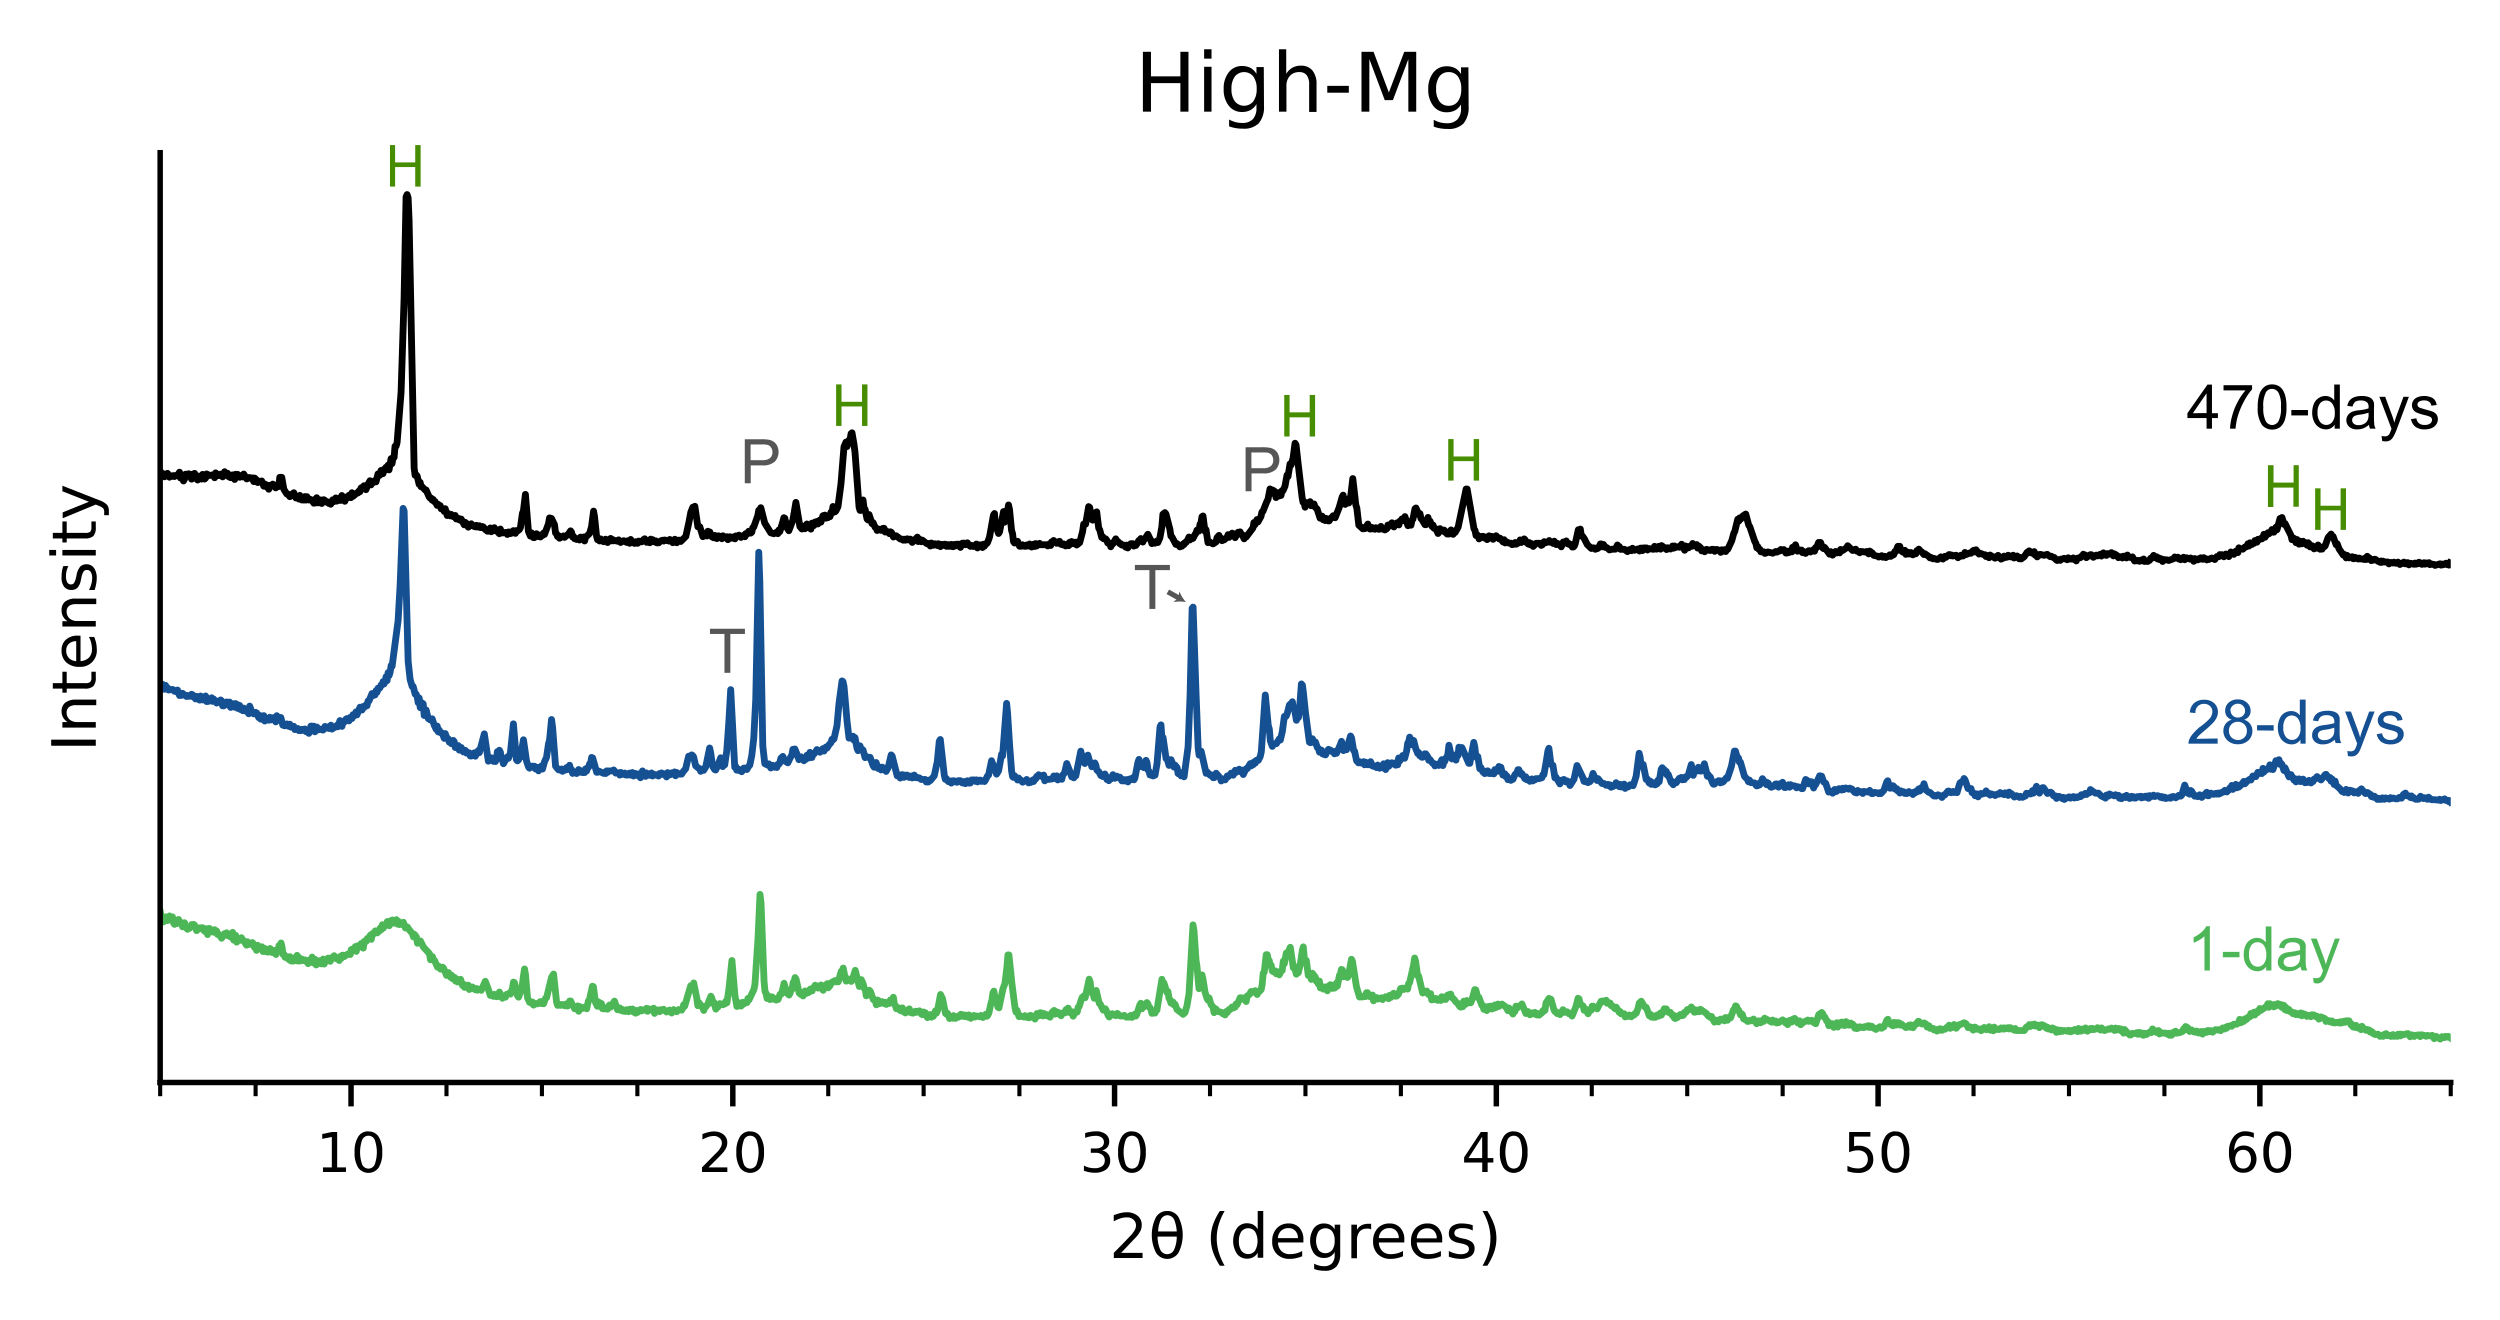 <svg xmlns="http://www.w3.org/2000/svg" xmlns:xlink="http://www.w3.org/1999/xlink" width="365.41" height="192.94" viewBox="0 0 365.41 192.94"><defs><style>.cls-1,.cls-12,.cls-6,.cls-7,.cls-8,.cls-9{fill:none;}.cls-2{fill:#fff;}.cls-3,.cls-4,.cls-8,.cls-9{stroke:#000;}.cls-3,.cls-4,.cls-6,.cls-7,.cls-8{stroke-linejoin:round;}.cls-3,.cls-9{stroke-width:0.8px;}.cls-4{stroke-width:0.6px;}.cls-5{clip-path:url(#clip-path);}.cls-6{stroke:#4db758;}.cls-6,.cls-7,.cls-8,.cls-9{stroke-linecap:square;}.cls-7{stroke:#145092;}.cls-10{fill:#478d02;}.cls-11{fill:#565656;}.cls-12{stroke:#565656;stroke-miterlimit:10;stroke-width:0.75px;}.cls-13{fill:#4db758;}.cls-14{fill:#145092;}</style><clipPath id="clip-path"><rect class="cls-1" x="23.41" y="22.32" width="334.8" height="135.9"/></clipPath></defs><g id="Layer_1" data-name="Layer 1"><g id="figure_1" data-name="figure 1"><g id="patch_1" data-name="patch 1"><path class="cls-2" d="M0,192.94H365.41V0H0Z"/></g><g id="axes_1" data-name="axes 1"><g id="patch_2" data-name="patch 2"><path class="cls-2" d="M23.41,158.22h334.8V22.32H23.41Z"/></g><g id="matplotlib.axis_1" data-name="matplotlib.axis 1"><g id="xtick_1" data-name="xtick 1"><g id="line2d_1" data-name="line2d 1"><path id="m4471e4b36b" class="cls-3" d="M51.31,158.22v3.5"/></g><g id="text_1" data-name="text 1"><path id="DejaVuSans-31" d="M47.21,170.63H48.5v-4.45l-1.4.28v-.71l1.39-.29h.79v5.17h1.29v.67H47.21Z"/><path id="DejaVuSans-30" d="M53.85,166a1,1,0,0,0-.91.6,5.41,5.41,0,0,0,0,3.61,1,1,0,0,0,1.83,0,5.41,5.41,0,0,0,0-3.61A1,1,0,0,0,53.85,166Zm0-.62a1.68,1.68,0,0,1,1.5.78,4,4,0,0,1,.52,2.25,4,4,0,0,1-.52,2.25,1.84,1.84,0,0,1-3,0,4,4,0,0,1-.52-2.25,4,4,0,0,1,.52-2.25A1.67,1.67,0,0,1,53.85,165.36Z"/></g></g><g id="xtick_2" data-name="xtick 2"><g id="line2d_2" data-name="line2d 2"><path id="m4471e4b36b-2" data-name="m4471e4b36b" class="cls-3" d="M107.11,158.22v3.5"/></g><g id="text_2" data-name="text 2"><path id="DejaVuSans-32" d="M103.56,170.63h2.75v.67h-3.7v-.67l1.22-1.24c.52-.53.84-.86,1-1a3.47,3.47,0,0,0,.52-.72,1.27,1.27,0,0,0,.16-.58.94.94,0,0,0-.33-.75,1.21,1.21,0,0,0-.85-.3,2.77,2.77,0,0,0-.78.13,5.06,5.06,0,0,0-.88.39v-.79a5.1,5.1,0,0,1,.89-.29,3,3,0,0,1,.75-.1,2.19,2.19,0,0,1,1.45.45,1.5,1.5,0,0,1,.54,1.21,1.81,1.81,0,0,1-.14.69,3.23,3.23,0,0,1-.49.75c-.06.08-.27.3-.62.66Z"/><path id="DejaVuSans-30-2" data-name="DejaVuSans-30" d="M109.65,166a1,1,0,0,0-.91.6,5.41,5.41,0,0,0,0,3.61,1,1,0,0,0,1.83,0,5.41,5.41,0,0,0,0-3.61A1,1,0,0,0,109.65,166Zm0-.62a1.68,1.68,0,0,1,1.5.78,4,4,0,0,1,.52,2.25,4,4,0,0,1-.52,2.25,1.84,1.84,0,0,1-3,0,4,4,0,0,1-.52-2.25,4,4,0,0,1,.52-2.25A1.67,1.67,0,0,1,109.65,165.36Z"/></g></g><g id="xtick_3" data-name="xtick 3"><g id="line2d_3" data-name="line2d 3"><path id="m4471e4b36b-3" data-name="m4471e4b36b" class="cls-3" d="M162.91,158.22v3.5"/></g><g id="text_3" data-name="text 3"><path id="DejaVuSans-33" d="M161.07,168.15a1.5,1.5,0,0,1,.88.51,1.43,1.43,0,0,1,.32.94,1.63,1.63,0,0,1-.59,1.34,2.7,2.7,0,0,1-1.69.47,4,4,0,0,1-.76-.07,5.35,5.35,0,0,1-.8-.22v-.76a2.86,2.86,0,0,0,.72.29,3.61,3.61,0,0,0,.82.1,1.83,1.83,0,0,0,1.13-.3,1,1,0,0,0,.38-.85,1,1,0,0,0-.36-.8,1.51,1.51,0,0,0-1-.3h-.68v-.64h.71a1.43,1.43,0,0,0,.89-.24.8.8,0,0,0,.31-.67.82.82,0,0,0-.32-.69,1.49,1.49,0,0,0-.91-.24,4.48,4.48,0,0,0-.7.07,6.21,6.21,0,0,0-.81.22v-.7a8.18,8.18,0,0,1,.84-.19,4.91,4.91,0,0,1,.74-.06,2.26,2.26,0,0,1,1.42.41,1.32,1.32,0,0,1,.52,1.1,1.26,1.26,0,0,1-.27.82A1.45,1.45,0,0,1,161.07,168.15Z"/><path id="DejaVuSans-30-3" data-name="DejaVuSans-30" d="M165.45,166a1,1,0,0,0-.91.6,5.41,5.41,0,0,0,0,3.61,1,1,0,0,0,1.83,0,5.41,5.41,0,0,0,0-3.61A1,1,0,0,0,165.45,166Zm0-.62a1.68,1.68,0,0,1,1.5.78,4,4,0,0,1,.52,2.25,4,4,0,0,1-.52,2.25,1.84,1.84,0,0,1-3,0,4,4,0,0,1-.52-2.25,4,4,0,0,1,.52-2.25A1.67,1.67,0,0,1,165.45,165.36Z"/></g></g><g id="xtick_4" data-name="xtick 4"><g id="line2d_4" data-name="line2d 4"><path id="m4471e4b36b-4" data-name="m4471e4b36b" class="cls-3" d="M218.71,158.22v3.5"/></g><g id="text_4" data-name="text 4"><path id="DejaVuSans-34" d="M216.64,166.15l-2,3.12h2Zm-.2-.69h1v3.81h.83v.65h-.83v1.38h-.79v-1.38H214v-.76Z"/><path id="DejaVuSans-30-4" data-name="DejaVuSans-30" d="M221.25,166a1,1,0,0,0-.91.6,5.41,5.41,0,0,0,0,3.61,1,1,0,0,0,1.83,0,5.41,5.41,0,0,0,0-3.61A1,1,0,0,0,221.25,166Zm0-.62a1.68,1.68,0,0,1,1.5.78,4,4,0,0,1,.52,2.25,4,4,0,0,1-.52,2.25,1.84,1.84,0,0,1-3,0,4,4,0,0,1-.52-2.25,4,4,0,0,1,.52-2.25A1.67,1.67,0,0,1,221.25,165.36Z"/></g></g><g id="xtick_5" data-name="xtick 5"><g id="line2d_5" data-name="line2d 5"><path id="m4471e4b36b-5" data-name="m4471e4b36b" class="cls-3" d="M274.51,158.22v3.5"/></g><g id="text_5" data-name="text 5"><path id="DejaVuSans-35" d="M270.28,165.46h3.1v.67H271v1.43a1.89,1.89,0,0,1,.34-.09,2,2,0,0,1,.34,0,2.17,2.17,0,0,1,1.55.54,1.88,1.88,0,0,1,.57,1.45,1.86,1.86,0,0,1-.58,1.46,2.43,2.43,0,0,1-1.66.52,4.93,4.93,0,0,1-.75-.06,6.3,6.3,0,0,1-.78-.19v-.79a3.16,3.16,0,0,0,.72.28,3.44,3.44,0,0,0,.8.1,1.54,1.54,0,0,0,1.07-.36,1.39,1.39,0,0,0,0-1.93,1.53,1.53,0,0,0-1.07-.35,2.7,2.7,0,0,0-.63.07,3.5,3.5,0,0,0-.65.21Z"/><path id="DejaVuSans-30-5" data-name="DejaVuSans-30" d="M277.05,166a1,1,0,0,0-.91.6,5.41,5.41,0,0,0,0,3.61,1,1,0,0,0,1.83,0,5.41,5.41,0,0,0,0-3.61A1,1,0,0,0,277.05,166Zm0-.62a1.68,1.68,0,0,1,1.5.78,4,4,0,0,1,.52,2.25,4,4,0,0,1-.52,2.25,1.84,1.84,0,0,1-3,0,4,4,0,0,1-.52-2.25,4,4,0,0,1,.52-2.25A1.67,1.67,0,0,1,277.05,165.36Z"/></g></g><g id="xtick_6" data-name="xtick 6"><g id="line2d_6" data-name="line2d 6"><path id="m4471e4b36b-6" data-name="m4471e4b36b" class="cls-3" d="M330.31,158.22v3.5"/></g><g id="text_6" data-name="text 6"><path id="DejaVuSans-36" d="M327.86,168.07a1.06,1.06,0,0,0-.84.36,1.75,1.75,0,0,0,0,2,1.07,1.07,0,0,0,.84.37,1,1,0,0,0,.84-.37,1.75,1.75,0,0,0,0-2A1,1,0,0,0,327.86,168.07Zm1.57-2.48v.72a3.57,3.57,0,0,0-.6-.21,2.47,2.47,0,0,0-.6-.08,1.45,1.45,0,0,0-1.2.53,2.86,2.86,0,0,0-.47,1.59,1.69,1.69,0,0,1,.58-.52,1.65,1.65,0,0,1,.77-.18,1.83,1.83,0,0,1,1.39.54,2.27,2.27,0,0,1,0,2.89,1.91,1.91,0,0,1-1.42.54,1.79,1.79,0,0,1-1.55-.77,4,4,0,0,1-.53-2.25,3.44,3.44,0,0,1,.66-2.21,2.11,2.11,0,0,1,1.76-.82,3.21,3.21,0,0,1,.6.06A6,6,0,0,1,329.43,165.59Z"/><path id="DejaVuSans-30-6" data-name="DejaVuSans-30" d="M332.85,166a1,1,0,0,0-.91.6,5.41,5.41,0,0,0,0,3.61,1,1,0,0,0,1.83,0,5.41,5.41,0,0,0,0-3.61A1,1,0,0,0,332.85,166Zm0-.62a1.68,1.68,0,0,1,1.5.78,4,4,0,0,1,.52,2.25,4,4,0,0,1-.52,2.25,1.84,1.84,0,0,1-3,0,4,4,0,0,1-.52-2.25,4,4,0,0,1,.52-2.25A1.67,1.67,0,0,1,332.85,165.36Z"/></g></g><g id="xtick_7" data-name="xtick 7"><g id="line2d_7" data-name="line2d 7"><path id="m694d5db6d6" class="cls-4" d="M23.41,158.22v2"/></g></g><g id="xtick_8" data-name="xtick 8"><g id="line2d_8" data-name="line2d 8"><path id="m694d5db6d6-2" data-name="m694d5db6d6" class="cls-4" d="M37.36,158.22v2"/></g></g><g id="xtick_9" data-name="xtick 9"><g id="line2d_9" data-name="line2d 9"><path id="m694d5db6d6-3" data-name="m694d5db6d6" class="cls-4" d="M65.26,158.22v2"/></g></g><g id="xtick_10" data-name="xtick 10"><g id="line2d_10" data-name="line2d 10"><path id="m694d5db6d6-4" data-name="m694d5db6d6" class="cls-4" d="M79.21,158.22v2"/></g></g><g id="xtick_11" data-name="xtick 11"><g id="line2d_11" data-name="line2d 11"><path id="m694d5db6d6-5" data-name="m694d5db6d6" class="cls-4" d="M93.16,158.22v2"/></g></g><g id="xtick_12" data-name="xtick 12"><g id="line2d_12" data-name="line2d 12"><path id="m694d5db6d6-6" data-name="m694d5db6d6" class="cls-4" d="M121.06,158.22v2"/></g></g><g id="xtick_13" data-name="xtick 13"><g id="line2d_13" data-name="line2d 13"><path id="m694d5db6d6-7" data-name="m694d5db6d6" class="cls-4" d="M135,158.22v2"/></g></g><g id="xtick_14" data-name="xtick 14"><g id="line2d_14" data-name="line2d 14"><path id="m694d5db6d6-8" data-name="m694d5db6d6" class="cls-4" d="M149,158.22v2"/></g></g><g id="xtick_15" data-name="xtick 15"><g id="line2d_15" data-name="line2d 15"><path id="m694d5db6d6-9" data-name="m694d5db6d6" class="cls-4" d="M176.86,158.22v2"/></g></g><g id="xtick_16" data-name="xtick 16"><g id="line2d_16" data-name="line2d 16"><path id="m694d5db6d6-10" data-name="m694d5db6d6" class="cls-4" d="M190.81,158.22v2"/></g></g><g id="xtick_17" data-name="xtick 17"><g id="line2d_17" data-name="line2d 17"><path id="m694d5db6d6-11" data-name="m694d5db6d6" class="cls-4" d="M204.76,158.22v2"/></g></g><g id="xtick_18" data-name="xtick 18"><g id="line2d_18" data-name="line2d 18"><path id="m694d5db6d6-12" data-name="m694d5db6d6" class="cls-4" d="M232.66,158.22v2"/></g></g><g id="xtick_19" data-name="xtick 19"><g id="line2d_19" data-name="line2d 19"><path id="m694d5db6d6-13" data-name="m694d5db6d6" class="cls-4" d="M246.61,158.22v2"/></g></g><g id="xtick_20" data-name="xtick 20"><g id="line2d_20" data-name="line2d 20"><path id="m694d5db6d6-14" data-name="m694d5db6d6" class="cls-4" d="M260.56,158.22v2"/></g></g><g id="xtick_21" data-name="xtick 21"><g id="line2d_21" data-name="line2d 21"><path id="m694d5db6d6-15" data-name="m694d5db6d6" class="cls-4" d="M288.46,158.22v2"/></g></g><g id="xtick_22" data-name="xtick 22"><g id="line2d_22" data-name="line2d 22"><path id="m694d5db6d6-16" data-name="m694d5db6d6" class="cls-4" d="M302.41,158.22v2"/></g></g><g id="xtick_23" data-name="xtick 23"><g id="line2d_23" data-name="line2d 23"><path id="m694d5db6d6-17" data-name="m694d5db6d6" class="cls-4" d="M316.36,158.22v2"/></g></g><g id="xtick_24" data-name="xtick 24"><g id="line2d_24" data-name="line2d 24"><path id="m694d5db6d6-18" data-name="m694d5db6d6" class="cls-4" d="M344.26,158.22v2"/></g></g><g id="xtick_25" data-name="xtick 25"><g id="line2d_25" data-name="line2d 25"><path id="m694d5db6d6-19" data-name="m694d5db6d6" class="cls-4" d="M358.21,158.22v2"/></g></g><g id="text_7" data-name="text 7"><path id="DejaVuSans-32-2" data-name="DejaVuSans-32" d="M163.87,183.12H167v.75H162.8v-.75l1.38-1.4c.58-.59.94-1,1.09-1.14a4.33,4.33,0,0,0,.6-.81,1.47,1.47,0,0,0,.17-.65,1.1,1.1,0,0,0-.37-.85,1.37,1.37,0,0,0-1-.33,2.87,2.87,0,0,0-.88.14,5.21,5.21,0,0,0-1,.44v-.9a7.14,7.14,0,0,1,1-.32,4,4,0,0,1,.86-.11,2.42,2.42,0,0,1,1.62.51,1.67,1.67,0,0,1,.61,1.36,2,2,0,0,1-.15.77,4,4,0,0,1-.55.85l-.7.74Z"/><path id="DejaVuSans-3b8" d="M172,180.75h-2.8a4.62,4.62,0,0,0,.37,1.87,1.11,1.11,0,0,0,2.06,0A4.78,4.78,0,0,0,172,180.75Zm0-.75a5.64,5.64,0,0,0-.36-1.69,1.16,1.16,0,0,0-1-.69,1.12,1.12,0,0,0-1,.69,4.45,4.45,0,0,0-.36,1.69Zm-1.39-3a1.88,1.88,0,0,1,1.66.93,5.8,5.8,0,0,1,0,5.14,1.94,1.94,0,0,1-3.32,0,5.8,5.8,0,0,1,0-5.14A1.87,1.87,0,0,1,170.62,177Z"/><path id="DejaVuSans-20" d="M173.37,183.87"/><path id="DejaVuSans-28" d="M179,177a8.86,8.86,0,0,0-.87,2,7.08,7.08,0,0,0,0,4,8.74,8.74,0,0,0,.87,2h-.7a9.23,9.23,0,0,1-1-2,6.32,6.32,0,0,1-.32-2,6.2,6.2,0,0,1,.32-2,9.23,9.23,0,0,1,1-2Z"/><path id="DejaVuSans-64" d="M183.83,179.69V177h.81v6.84h-.81v-.74a1.67,1.67,0,0,1-.64.65,1.84,1.84,0,0,1-.94.22,1.77,1.77,0,0,1-1.45-.71,3.42,3.42,0,0,1,0-3.75,1.77,1.77,0,0,1,1.45-.71,2,2,0,0,1,.94.21A1.67,1.67,0,0,1,183.83,179.69Zm-2.75,1.72a2.38,2.38,0,0,0,.36,1.4,1.26,1.26,0,0,0,2,0,2.83,2.83,0,0,0,0-2.8,1.27,1.27,0,0,0-2,0A2.4,2.4,0,0,0,181.08,181.41Z"/><path id="DejaVuSans-65" d="M190.51,181.21v.39H186.8a1.83,1.83,0,0,0,.5,1.27,1.69,1.69,0,0,0,1.25.44,3.91,3.91,0,0,0,.91-.11,4,4,0,0,0,.87-.35v.77a4.7,4.7,0,0,1-.9.28,4.05,4.05,0,0,1-.92.1,2.52,2.52,0,0,1-1.87-.69,2.47,2.47,0,0,1-.69-1.85,2.7,2.7,0,0,1,.66-1.92,2.28,2.28,0,0,1,1.76-.71,2,2,0,0,1,1.57.64A2.52,2.52,0,0,1,190.51,181.21Zm-.8-.24a1.52,1.52,0,0,0-.38-1.06,1.25,1.25,0,0,0-1-.4,1.49,1.49,0,0,0-1.08.39,1.59,1.59,0,0,0-.47,1.07Z"/><path id="DejaVuSans-67" d="M195.08,181.35a2.24,2.24,0,0,0-.36-1.36,1.31,1.31,0,0,0-2,0,2.75,2.75,0,0,0,0,2.72,1.31,1.31,0,0,0,2,0A2.24,2.24,0,0,0,195.08,181.35Zm.81,1.91a2.71,2.71,0,0,1-.56,1.87,2.19,2.19,0,0,1-1.71.61,5.1,5.1,0,0,1-.8-.06,3.86,3.86,0,0,1-.74-.2v-.78a3.49,3.49,0,0,0,.71.28,2.74,2.74,0,0,0,.7.09,1.55,1.55,0,0,0,1.19-.41,1.75,1.75,0,0,0,.4-1.26V183a1.67,1.67,0,0,1-.64.65,1.84,1.84,0,0,1-.94.22,1.79,1.79,0,0,1-1.46-.69,3.32,3.32,0,0,1,0-3.66,1.79,1.79,0,0,1,1.46-.69,2,2,0,0,1,.94.21,1.74,1.74,0,0,1,.64.65V179h.81Z"/><path id="DejaVuSans-72" d="M200.41,179.7a1,1,0,0,0-.3-.11,1.34,1.34,0,0,0-.35,0,1.3,1.3,0,0,0-1.06.45,2,2,0,0,0-.36,1.28v2.59h-.82V179h.82v.76a1.61,1.61,0,0,1,.66-.66,2,2,0,0,1,1-.22h.19l.22,0Z"/><path id="DejaVuSans-65-2" data-name="DejaVuSans-65" d="M205.26,181.21v.39h-3.72a1.88,1.88,0,0,0,.51,1.27,1.69,1.69,0,0,0,1.25.44,3.82,3.82,0,0,0,.9-.11,3.6,3.6,0,0,0,.87-.35v.77a4.6,4.6,0,0,1-.89.28,4.08,4.08,0,0,1-.93.1,2.51,2.51,0,0,1-1.86-.69,2.47,2.47,0,0,1-.69-1.85,2.74,2.74,0,0,1,.65-1.92,2.29,2.29,0,0,1,1.76-.71,2,2,0,0,1,1.57.64A2.47,2.47,0,0,1,205.26,181.21Zm-.81-.24a1.52,1.52,0,0,0-.37-1.06,1.25,1.25,0,0,0-1-.4,1.49,1.49,0,0,0-1.08.39,1.59,1.59,0,0,0-.47,1.07Z"/><path id="DejaVuSans-65-3" data-name="DejaVuSans-65" d="M210.8,181.21v.39h-3.72a1.87,1.87,0,0,0,.5,1.27,1.7,1.7,0,0,0,1.26.44,3.82,3.82,0,0,0,.9-.11,4,4,0,0,0,.87-.35v.77a4.83,4.83,0,0,1-.89.28,4.2,4.2,0,0,1-.93.1,2.38,2.38,0,0,1-2.55-2.54,2.74,2.74,0,0,1,.65-1.92,2.29,2.29,0,0,1,1.76-.71,2,2,0,0,1,1.57.64A2.47,2.47,0,0,1,210.8,181.21ZM210,181a1.52,1.52,0,0,0-.37-1.06,1.25,1.25,0,0,0-1-.4,1.49,1.49,0,0,0-1.08.39,1.59,1.59,0,0,0-.47,1.07Z"/><path id="DejaVuSans-73" d="M215.26,179.09v.77a2.89,2.89,0,0,0-.71-.27,3.77,3.77,0,0,0-.76-.08,1.83,1.83,0,0,0-.91.18.61.61,0,0,0-.3.55.52.52,0,0,0,.22.45,2.77,2.77,0,0,0,.86.3l.28.06a2.79,2.79,0,0,1,1.23.52,1.24,1.24,0,0,1,.36.94,1.29,1.29,0,0,1-.54,1.09,2.54,2.54,0,0,1-1.5.4,4.74,4.74,0,0,1-.82-.08,6.62,6.62,0,0,1-.9-.23v-.84a3.75,3.75,0,0,0,.88.35,3.24,3.24,0,0,0,.86.12,1.66,1.66,0,0,0,.88-.2.62.62,0,0,0,.31-.55.6.6,0,0,0-.23-.5,2.6,2.6,0,0,0-1-.34l-.28-.07a2.17,2.17,0,0,1-1.09-.48,1.22,1.22,0,0,1-.33-.9,1.29,1.29,0,0,1,.49-1.07,2.29,2.29,0,0,1,1.4-.38,4.46,4.46,0,0,1,.84.07A3.12,3.12,0,0,1,215.26,179.09Z"/><path id="DejaVuSans-29" d="M216.69,177h.7a9.23,9.23,0,0,1,1,2,6.21,6.21,0,0,1,.33,2,6.34,6.34,0,0,1-.33,2,9.23,9.23,0,0,1-1,2h-.7a8.74,8.74,0,0,0,.87-2,7.08,7.08,0,0,0,0-4A8.86,8.86,0,0,0,216.69,177Z"/></g></g><g id="matplotlib.axis_2" data-name="matplotlib.axis 2"><g id="text_8" data-name="text 8"><path id="DejaVuSans-49" d="M7.48,109v-.89H14V109Z"/><path id="DejaVuSans-6e" d="M11.07,102.26h3v.81H11.09a1.68,1.68,0,0,0-1,.27,1,1,0,0,0-.35.82,1.31,1.31,0,0,0,.42,1,1.65,1.65,0,0,0,1.14.38H14v.81H9.12v-.81h.76a1.94,1.94,0,0,1-.66-.68A1.83,1.83,0,0,1,9,104a1.56,1.56,0,0,1,.52-1.28A2.39,2.39,0,0,1,11.07,102.26Z"/><path id="DejaVuSans-74" d="M7.72,99.85h1.4V98.18h.63v1.67h2.67a1.18,1.18,0,0,0,.77-.17.92.92,0,0,0,.17-.67v-.83H14V99a1.83,1.83,0,0,1-.35,1.29,1.75,1.75,0,0,1-1.27.36H9.75v.59H9.12v-.59H7.72Z"/><path id="DejaVuSans-65-4" data-name="DejaVuSans-65" d="M11.38,92.91h.39v3.72A1.88,1.88,0,0,0,13,96.12a1.72,1.72,0,0,0,.44-1.25,3.82,3.82,0,0,0-.11-.9A3.77,3.77,0,0,0,13,93.1h.77a5.73,5.73,0,0,1,.28.89,4.73,4.73,0,0,1,.1.93,2.38,2.38,0,0,1-2.54,2.55,2.74,2.74,0,0,1-1.92-.65A2.29,2.29,0,0,1,9,95.06a2,2,0,0,1,.64-1.57A2.46,2.46,0,0,1,11.38,92.91Zm-.24.81a1.52,1.52,0,0,0-1.06.37,1.25,1.25,0,0,0-.4,1,1.49,1.49,0,0,0,.39,1.08,1.59,1.59,0,0,0,1.07.47Z"/><path id="DejaVuSans-6e-2" data-name="DejaVuSans-6e" d="M11.07,87.49h3v.81H11.09a1.68,1.68,0,0,0-1,.27,1,1,0,0,0-.35.82,1.31,1.31,0,0,0,.42,1,1.65,1.65,0,0,0,1.14.38H14v.81H9.12V90.8h.76a1.94,1.94,0,0,1-.66-.68A1.83,1.83,0,0,1,9,89.21a1.56,1.56,0,0,1,.52-1.28A2.39,2.39,0,0,1,11.07,87.49Z"/><path id="DejaVuSans-73-2" data-name="DejaVuSans-73" d="M9.26,82.74H10a3,3,0,0,0-.35,1.48,1.78,1.78,0,0,0,.18.9.61.61,0,0,0,.55.3.51.51,0,0,0,.44-.21,2.65,2.65,0,0,0,.31-.87l.06-.28a2.63,2.63,0,0,1,.52-1.22,1.24,1.24,0,0,1,.94-.36,1.29,1.29,0,0,1,1.09.54,2.51,2.51,0,0,1,.4,1.49,5,5,0,0,1-.08.83,7.46,7.46,0,0,1-.23.9H13a3.82,3.82,0,0,0,.35-.89,3.13,3.13,0,0,0,.12-.86,1.6,1.6,0,0,0-.2-.87.61.61,0,0,0-.55-.31.58.58,0,0,0-.5.22,2.68,2.68,0,0,0-.34,1l-.07.28a2.13,2.13,0,0,1-.48,1.09,1.22,1.22,0,0,1-.9.33,1.26,1.26,0,0,1-1.07-.49A2.2,2.2,0,0,1,9,84.31a5.53,5.53,0,0,1,.06-.84A3.89,3.89,0,0,1,9.26,82.74Z"/><path id="DejaVuSans-69" d="M9.12,81.19v-.81H14v.81Zm-1.92,0v-.81h1v.81Z"/><path id="DejaVuSans-74-2" data-name="DejaVuSans-74" d="M7.72,77.89h1.4V76.22h.63v1.67h2.67a1.18,1.18,0,0,0,.77-.17.92.92,0,0,0,.17-.67v-.83H14v.83a1.87,1.87,0,0,1-.35,1.3,1.8,1.8,0,0,1-1.27.35H9.75v.59H9.12V78.7H7.72Z"/><path id="DejaVuSans-79" d="M14.5,73.11a2.92,2.92,0,0,1,1.14.67,1.33,1.33,0,0,1,.27.87v.65h-.68v-.48a.82.82,0,0,0-.15-.52,2.16,2.16,0,0,0-.75-.41L14,73.75l-4.84,2v-.86L13,73.34,9.12,71.81V71Z"/></g></g><g id="line2d_33" data-name="line2d 33"><g class="cls-5"><path class="cls-6" d="M23.45,133.34l.15.71.15-.08.14.78.3-.72.14,0,.15.53.29-.68.3.41.14-.28.15.9.14.2.15-.28.15.18.29-.62.29.62.15-.15.15.61.29-.6.15.65.29.31.15-.27.14.12.3-.54.14.09.15-.12.15.1.29.81.15-.33.14.15.15-.23.14.09.15-.1.15,0,.29.52.15-.36h.14l.15.84.15-.89.14,0,.15.49.15-.26.29.32.15-.37.14.19.15,0,.15.51.14-.07.44.62.44-.68.15.09.14-.21.15.41.15-.2.29.42.15-.06.14-.63.15,1.13.29-.7.15,1,.29-.46H35l.15.18.14-.37.15.39.15,0,.44.7.14-.5.29.39.15-.2.15.07.14-.14.15.22.15.49.14-.08.15.51.15-.75.14.52H38l.15-.29h.14l.15.69.29-.44.15.47.15-.26.14.32.3-.53.29.58.15-.32.14.38.15-.28.14.51.15-.71.15.28.14-.88.15,0,.15-.37.14.57.15,1.11.15,0,.14.41h.15l.15.13.14-.21.15.43.15-.43.14.63.15-.19.15.2.14-.44.15,0,.15.38.14-.78.15.83.15-.51.14.5.15-.27.14,0,.15.21.29-.1.15.23.15-.11.14.43.15-.18.15-.41.14,0,.15-.37.15.84.29-.5.15.81.29-.51.15.09.14-.22.15.48.29-.7.15.73.29-.68.15.18.14-.37.15.4.15.07.29-.59.15.13.14-.36.3.43.14-.1.15.07.15.3.14-.58.15.27.15-.46h.14l.15.2.44-.32.29-.13.15.15.14-.72.15-.07.15.11.14-.11.15-.36.15.69.14-.8.15.25.44-.61.15,0,.14.68.15-1,.29,0,.15-.41.15.09.29-.57.15.61.14-.83.15.08.29-.49.15,0,.14.3.15-.33.15.06.14-.46.15.24.15-.71.14.5.3-.47.14,0,.15-.5.29.61.15-.7.15.3.14-.43.15.46.29-.37.15-.14.15.65.14-.41.15.48.15-.21.29.22.14-.35.3.84.14-.2.15.06.29.43.44.51.15.5.15-.37.29.39.15.91.14-.19.15.08.15-.22.44.9.87.94.15.9.15-.09.14-.37.15.55.15,0,.44,1,.14-.17.3.45.14,0,.15-.29.15.13.44,1.08.14-.11.15-.3.29.68.15-.3.14.5.3-.18.14.54.15-.32.15.45.44-.39.29.92.15-.19.14.45L68,144l.44,0,.15.63.14-.21.15.09.15-.25.44.41.14-.19.15.25.14-.16.44.18.59-1.32.44,1.15.29.92.15-.14.29.27.15-.3.15.1.14.26.15-.31.15.28L73,145l.44.91.15-.31.14,0,.15.15.15-.4.29-.07.15-.14.14.16.3-.89.14-.86.15.08.44,1.91.15.21.29-.76.15-.18.29-2.24.15-.94.14.85.29,3.36.3.66.14,0,.15.14.15-.18.14.45.3-.23.29.05.29-.24.15-.1.15.3.14-.26.15.28.29-.81.15-.08.73-3,.29-.45.44,4.11.15.47.15-.18.29.18.15-.14.44.19.14-.24.15.28.15,0,.29-.73.15,0,.29.68.15.12.14.34.15-.26.15.23.14-.39.15.78.14-.7.15.27.15-.13.14.14.44-.26.15.32L86,146.3l.15-.15.44-2,.15.07.29,2.28.29.59.15-.66.29.34.15-.09.14.75.15-.23.15.27.29-.13.15.17.29-.61.15.32.58-.89.44,1.26.15-.28.15,0,.14.36.15-.19.15.28.14-.13.15.2h.15l.14-.24.29.29.15-.36.15,0,.14.14.15-.18.15.45.14-.16.15.32.15-.4.14.29.44-.43.15.21.15-.15.29.05.29-.28.15.44.15-.37.14.22.3-.17.14.11.15-.25.14.76.15-.55.29.14.15-.07.15.23.14-.29.3.1.14-.16.44.4.44-.28.15.11.15.32.29-.5.44.31.29-.31.44.08.15-.27.14-.52.15.22.88-3,.29.39.15-.8.44,2.17L102,147l.14-.48.3.44.14.05.29.68.15-.54.15,0,.29-.4.29-.76.15-.38.15.27.14.77.15-.15.29,1,.15-.3h.15l.29-.51.29.11.15.06.15-.18.14.06.15-.41.15.23.29-2,.44-4.17.44,5.12.29,1.6.15-.42.14.3.15-.42.15.49.14-.13.15-.43.15.23.14-.18.3,0,.14-.62.15.23.73-1.56.15-.78.44-6.63.29-6.46.15,1.24.44,11.4.14,1.54.15.27.15.76.14-.42.3.58.29-.4.15.34.29-.08.15.22.14-.19.15.1.29-.76.15,0,.14-.32.3-1.29.29,1.12.15.36.14-.41.15.65.15-.27.14-.57.15,0,.15-1,.14-.16.15-.55.15.24.44,2,.29.26.15-.3.14.48.29-.73.15.37.15-.23.14.12.15-.09.15-.43.29.25.15-.47.14,0,.15-.36.15.27.14-.07.15.23.15-.33.14.28.15-.41.29.78.15-.67.29.07.15-.37.15.6.29-.35.14-.4.15,0,.15-.18h.14l.15-.13.15.19.14-.08.15.08.44-1.54h.15l.14-.47.3,1.54.14.37.15-.39.59.43.14-.19.44-1.43.59,2.36.29-1,.29.66.15.65.15.13.14.93.15-.18.29-.64.15.14.44,1.23.15,0,.14.15.15.61.15-.71.14.07.15.47.14-.29h.3l.14.25.3-.16.14.31.3-.26.14.12.15-.5.15.21.29-.62.15,1,.14.21.15.47.15,0,.14-.15.3.43h.14l.15-.4.15.57.14-.23.15.4.29-.39.29-.21.15.54.15-.05.14.13.15,0,.29-.27.15.16.15-.16.14.07.15-.13.29.48.15.09.15-.4.14.28.15-.17.29.71.15-.26.14.11.15-.3.15.39.14-.14.15,0,.29-.8.15.34.15-.36.44-2.36.29.6.44,2.17.15.12.14-.14.15.27.15.49.14-.22h.15l.15.19.14-.39.15.1.14.3.15-.15H140l.14-.22.15.11.15-.34.14.18.15-.12.15.27.14,0,.15-.21.29.31.15-.34.29.5.3-.3.14-.12.15.24.15-.17.58.12.15-.19.29.3.15-.23.14.07.15-.32.15.3.14-.16.15-.35.29-1.34.15-.48.15-1.1.14-.24.15.88.15.14.29,1.32.15.1.58-2.78.3-.8.29-2.44.14-1.71.15,0,.44,4.24.44,3.46.15.65.14-.28.3.95.14-.17.15.14h.29l.15.09.15-.21.29.26.15-.08.14.14.15-.34h.14l.3.31.14-.16.15.37.29-.81.15.33.15,0,.14-.44.15,0,.29.46.15-.35.29.3.15-.13.15.22.14-.09.15.24.29-.72.3-.27.14.54.15-.37.14.31.15-.21.15.28.14-.12.15.35.15-.37.29-.14.15.09.14-.5.15.22.15-.42.29.69.15-.16.14,0,.15.65.29-.54.15-.15.15.09.14-.71.15-.1.29-.93.15-.41.14,0,.15-.26.15.31.58-2.71.15.43.15,1.43.29.36.15.58.29-1.15.44,1.87.15.12.44.89.29-.21.14.23.3.77.14.21.44-.48.15.1.15,0,.14.17.15,0,.15-.32.44.38.44,0,.14-.09.3.26H165l.29-.26.14.3.3-.19.14-.28.15.27.15-.28.44-1.38.14-.21.15.82.15-.47.14.18.44-.63.15.17.15.47.14.08.15.28.15.58.29-.1.15.06.14-.44h.15l.73-4.5.15.73.14-.21.44,1.39.15-.12.15,1,.14.16.15.53.29-.17.15.44.15-.11.29.77.59.46.14.05.15.2.29-.25.29-1,.3-1.77.58-10.06.15.88.29,4.26.15,1,.29,3.19.15-.37.29-1.64.15.68.29,1.84.29.91.15.27.15-.35.29,1,.29.33.15.83.15-.59.14.07.15.32.59.14.29.25.15-.11.14.26.15-.49.15.15.29-.46h.15l.29-.37.14.16.3-.14.14-.46.15.1.44-1,.15,0,.14.2.15-.18.29.23.15.3.15-.82.29-.17.29-.48.15.15.44-.27.29.56.15-.46.14.06.3-.33.14-.73.15-1.66.15-.14.29-2.56.15,0,.14.72.15.12.15.7.14,0,.15.85.15.1.29-.12.15.43.14-.31.3.46.29-.59.14-.06.15-1.35.15.39.29-1.58.15.16.44-1,.44,3,.14-.25.3,1.18.14-.49.15.28.29-1.22.3-2.05.14-.51.15,1.66.15.36.14-.05.29,2.21.15-.32.29.89.15-.9.44.58.15.61.14.08.15.32.15-.44.14,1,.15-.18h.15l.14.35.15,0,.15-.32.14.11.15.46.15-.66.29-.24.15.08.14.47.15-.34.14.3.15-.1.15-.64.14.43.3-1.56.14-.15.15-.72.15.08.14,1,.15-.17.44.27.15-.29.44-2.37.14.3.59,3.72.44,1.5.14-.19.15.19.44-.07.15,0,.14-.56.15,0,.29.56.44-.22.15.84.15-.41.29-.07.15.23.29-.12.15.09.14-.16.15.26.14-.23.15,0,.15-.18.29.1.15.18.14-.48.15.32.15-.41.14.11.15-.33.15.42.29,0,.29-.3.3-.82.14.14.15-.19.15.2.14-.2.44.14.15-.83.14-.09.59-2.62.15-1,.14.49.3,2.13.14,0,.59,2.49.15-.15.14.07.3-.21.29.53.15,0,.14-.14.15.91.29-.06.15,0,.14-.16.3.29.14-.13.15,0,.15.14.14-.54.15.41.29-.38.15.37.29-.65.44-.14.15.48.29.24.3.41.29.23.29.46.15.09.14-.53.15.47.15-.81.29.44.15-.54.44.33.14,0,.15-.38.44-1.55.15.05.29,1.14.15-.07.44,1.18h.14l.15.6.14-.39.15.11.15.45.14-.57.44-.08.15.42.15-.35.14.25.15-.49.15.38.29-.51.15.34.14-.28.15.08.15-.14.29.2.29.23.3.53.14-.4.59.9.14-.44.15.07.15-.78.14.31.3-.34h.14l.3-.3.58,1.4.3-.29.29.48.29-.28.29.16.15-.24.29.39.15-.22.15.24.29-.24.15-.11.14-.33.15.09.15-.12.14-1.07.44-.67.3.14.44,1.57.14.22h.15l.15.28.29,0,.14.16.44-.72.15.4.44-.1.29.3.15-.08.29.41.59-1.43.29-1.17.15.09.15.74.29.19.15.11.14.62.15-.24.44.75.29-.6.15.09.14-.59h.15l.59.39.58-1.12.15.09.15-.14.29.12.15-.21.14.44.15-.12.29.09.15.38.14,0,.44.46.15-.24.29.48.15.28.15-.12.14.34.15-.05.15.1.14-.07.15.47.15-.17.29.09.15-.21.29.27.29-.27.15,0,.14-.25.15,0,.29-.8.15-.69.29-.27.44.71.15.2.15,0,.44,1.22.14-.24.15.43.15-.21.14.26.15-.21.15.2.29-.36.15.19.14-.08.15-.37.14.3.15-.25.29-.69.15.22.15-.19.14.41.3.14.14-.06.3.47.14-.06.15.43.15.07.14-.35.15.21.44-.45.15.18.29-.07.15-.42.14.05.15-.13.14-.33.3,0,.29-.38.44.78.15-.37.14.31.15-.25.15.22h.14l.15-.35.88.62.29.39.15,0,.14.19.15-.16.44.84.29-.29.15.05.15.2.29-.4.15.14.14-.15.15,0,.15.26.14-.48.15.39.15,0,.29-.48.15.14.44-1.2h.14l.15-.56.14.07.15.53.15,0,.29.72.15-.17.14.15.15.59.44.24.15.15.14-.1.15.06.15-.14.29.07.15-.24.14.34.15,0,.15.34.29-.42.29.29.15-.32.29.12.15-.48.14.22.15-.06.73.43.15-.31.29.32.15-.18.15.28.14-.11.15.06.59-.4.14.18.15,0,.14.29.15-.2.15.42.14-.54.3-.1.14.28.15-.41.29-.13.3.3.14.35.3-.29.14.56.3-.29.44-.25.14,0,.15-.14.15.19.43-.16.3.34.14-.05.15.22.44-1.33.44-.32.15.18.14.47.15,0,.29.61.15.05.15.62.14-.15.15.07.15-.23.29.56.15-.31h.14l.15-.37.14.63.15-.61.15.3.14-.12.15-.3.15.47.14-.31.15.35.15-.57.14.07.3.45.29-.31.15.31.14-.14.3.59.14-.24.15.29.29-.1.15-.17.44.12h.14l.15-.15.15.06.29-.18.15.24.14-.22.15.22.15-.15.29.29.15,0,.14.16.59-.4.15.22h.14l.15-.2.15,0,.43-1,.15-.11.15.5.14,0,.15.3.15-.23.14.39.15-.5.29.4.15-.37.15.14.14-.11.15.34.15-.18.73.54.29-.15.15-.21.15.31.14-.35.29.42.3-.44.14-.14h.15l.15-.34h.14l.15.25h.15l.14.13.3-.16.29.16.15.44.29-.18.15.37.44,0,.14.24.15-.06.29.22.15-.27.14.08.15-.16.15.23h.14l.15-.15.29,0,.3-.31.14.08.15-.36.15.46.29-.16.15,0,.14-.4.15.18.15.37.44-.53.14,0,.59-.28.29.16.29.56.3-.12.14.07.3.41.14-.43h.15l.15.29.14-.07.15.11.15-.07.29.25.15-.3.14.08.15-.25.29.33.29-.28.15-.16.15.51.29-.16.15.25.14-.54.15.31.15-.05.14.09.15-.06.15.06.29-.24.29.19.15-.19.15.15.14-.13.15.08.15-.14.14.2.15-.19.58.37.15-.24.15.29,1.17,0,.29-.49.15,0,.29-.38.15.28.15-.28.29.16.15-.24.14.29.15-.13h.29l.15.36.14-.08.15-.33.15,0,.14.14.15,0,.15.11.14.26.15-.16.15.27.29-.08.15.21.14-.29.15.27.15-.14.14.12.15.39.15-.37.29.3.15-.23.14,0,.15.17.14-.12.3,0,.29.1.15-.15.29.23.15-.2.14.12.3-.25.14,0,.3.29.14-.45.15.41.15-.31.14.27.15-.28.15.18.29-.35.29.48.29-.32.15-.08.15.17.14-.18.15.18.44-.12.15-.17.44.35.14-.31.44.38.44-.17.15-.08.15.06.29-.17.15.18h.14l.15.17.14-.35.15.29.29-.23.15.19.15-.14.14.34.15-.08.15.37.14-.53.15.18L311,151l.3.28.14,0,.15-.22h.59l.14-.12.15.23.14-.26h.15l.15.27L313,151h.15l.15.33.14-.29.15,0,.15.16.58-.42.15.14.15-.53.29.29.15,0,.14.22.3-.27.14.5.15-.23.29.1.44,0,.29.17.15-.14.15.29.14-.29.15.29.29-.45.15.15.15-.3.14.29.44-.07.44-.18.15-.39.15.18.14-.51.3.17.29.55.29-.23.29.28.3.07.14-.18.3.29.14-.18.15.19.15-.24.14.39.3-.38.14-.05.15.17.15-.26h.14l.15.16.15-.15.29.23.29-.29.15-.09.29.07.15-.06.29.14.29-.39.3.15.14-.25.15.13.15-.28.29,0,.15-.09.14.09.3-.3h.44l.29-.28.14-.43.15.5.15-.42.14.28.15-.07.15-.36.14.14.15-.09.15-.27.29-.06.15-.5.14.29.15-.11.15-.35.14.39.15-.47.15.16L330,148l.3-.59.14.28.88-.62.15-.36.14.53.15-.54.15.25.14,0,.15-.1.15.32.14-.34.15.21.29-.35.15.25.29-.12.15.42.15-.3h.14l.15.63.15-.34.14.47.3-.16.14.3.29.07.15.25.29-.13.15.27.29-.16.15.2.15-.07.14-.22.15.42.15-.32.44.17.14.24.3-.16.29.2.15-.28.14.12.15-.1.29.27.15-.08.14.1.15.33.15-.09.14-.24.59.26.15.41.29-.12h.15l.14.18.3-.14.14.27.15-.08.15.11.29-.09.15.05.14-.08.15.14.14-.21.15.18.29-.25.15.17.15-.22.44,0,.29.6.15-.09.14.38.15-.12.15.2.14-.31.3.4.14-.15.3.38.14-.49.3.43.14,0,.15.16.14-.14.15.14.15-.06.14.3.15-.11.15.08.14.26H347l.15.14.44-.05.29.32.15-.13.29.13.15-.28.14.13.15-.25.15.3.14-.11.15.12.14-.07.15.17.29-.27.15.26.15-.09.29.09.15-.32.14,0,.15.26.15-.27.14.14.74-.21.14,0,.3.46.14-.28.15,0,.29.24.15-.18.29,0,.15-.06.29.26.15-.28.14.12.15-.07.44.18.15-.13.44.08.29-.09.29.49.3-.33.58.39.29-.36.15.14.15,0,.14-.17.3.11.14-.12.3.22h0"/></g></g><g id="line2d_34" data-name="line2d 34"><g class="cls-5"><path class="cls-7" d="M23.45,100.34l.15-.39.15.07.29.73.15-.58.14.51.15-.17.15.35.58-.09.15.07.14.2.15,0,.15.09.14-.27.3.8.14-.34.15.32.15-.3.58.46.15-.15.15.13.14-.07.15.06.15-.29.14.06.15.35.15,0,.14.27.15-.38.44.55.14-.6.3.58.29-.1.15-.48.14.81.15,0,.15-.13.14.06.3-.48.14.52.15-.34.15.34.14-.11.15.36.15-.17.29.07.15-.35.14.13.15.73h.15l.29-.36.14-.21.3.5.14-.48.15.78.15-.14.14,0,.15-.4.15.51.14-.53.15.21.15.49.14-.49.15.07.15.6.14-.21.15.36.15-.37.29.45.15-.27.14.2.15.45.14-1.12.3.78.29.35.29-.21.15.08.29.68.15-.32.15.55.14-.46.15.41.15-.47.14.79.44-.41.15.29.15-.43.14.39.3-.32.29.23.14.37.15-.9.15.59.14-.11.15.13.15-.35.29,1.12.29.1.3-.28.14.07.15.29.15-.32.14.42.3,0,.14-.11.15.48.44-.16.15.31.14-.15.15.16.14-.2.3.16.14-.21.15.38.29.07.15.19.15-.26.14-.8.15,0,.15.46.14-.45.15.82.15-.14.14-.55.3.39.14-.1.15.07.15-.06.14.14.15-.11.15-.42.14.18h.15l.14-.12.15.24.29-.48.15.57.44-.31.15,0,.14-.25.15.21.29-.9.3.85.14-.72.15.14.29-.48.15-.08.29.34.15-.5.29.15.15-.56.14.2.15-.19.15-.42.14.44.44-1.12.3.41.14-.51.15.14.15-.12.14-.27.15.13.15-.7h.14l.44-1.08.15.3.29-.1.15-.62.14.24.15-.6.15.07.14-.14.15-.4h.15l.14-.49.15.34.15-.36.14-.7.15.58.15-1.18.14.44.15-.48.15-1,.14.13.88-6.68.3-5.26.43-11.15.15.36.59,22,.29,2.66.29,1,.15,0,.29,1.13.15,0,.15.38.14.86.15-.68.15,1.41.14-.78.3.23.14,1.7.15-.66.14-.14.3,1.24.29.2.29-.16.3.93.29.62.15-.48.14.84.15-.27.15.38.29.06.29.78.15-.7.29.77.15,0,.15.49.14-.18.15.39.14,0,.15-.47.15.19.14.85.15-.21.15.16.14-.23.15.66.15-.38.14,0,.3.64.14-.22.15,0,.15.39.14-.13.15.21.15-.11.14.46.15,0,.44-.47.15.5.14-.5.15.11.14-.44.15.31.73-2.75.59,4,.44-.5.29.52.15-.07.15.1.14-.36.15-1.09.15.15.14-.35.15.29.14,1,.15.14.15.54.58-1,.15.21.29-.78.44-4.26.44,5.25.15.16.15-.13.14-.38.15,0,.44-2.57.44,3.07.29.89.15.19.14-.14.15,0,.15-.17.14.17.15-.14.15.4.29-.24.15.51.14-.36.15,0,.15-.36.14.46.3-1.09.29-.62.29-2,.15-.53.29-3,.15,1.08.44,5.75.44.52.29.06.15-.18.14.34.3-.2.14,0,.15-.35.15.29.14-.18.15-.45.15.63.14,0,.15.56.15-.24.29.08.15.18.29-.58.29.4.15-.21.14.25.3,0,.14-.54.15.31.15-.48.14-.07.15-.51.15-.1.14-.82.15.07.59,2.1h.14l.15-.18.73.34.15-.17.14.19.15-.39.15.21.14-.2.44,0,.3-.14L90,113l.15-.09.29.1.15.28.14-.39.3.29.29-.2.15.29h.29L92,113l.15.3.29-.38.15.5.29-.37.15.28.14-.17.15.24.15-.31.14.59.3-1,.14.61h.15l.15.19.14-.5.44.35.3-.35.14.44.15-.27.29.15.15-.06.29.19.15-.36.14.14.15-.24.15.22.29-.08.15.15.14.3.15-.63.15.37.29-.08.15-.26.14.16.15-.06.15-.23.14.56.15-.48.14.06.15.18.29,0,.15,0,.29-.44.3-.33.29-1.23.15-.62.29.13.15-.32.14.08.15.2.29,1.31.44.36.15.07.15.38.14-.33.29.19.3-.47.58-2.8.15.69.29,2,.3.47.14.06.3-.63.44-1.16.29,1.29.15-.51.14.26.3-2,.29-4,.29-5,.59,11.35.14-.15.15.57.15,0,.14-.14.15.22.15-.1.14.25.3-.53.14,0,.3.21.29-.49.15-.15.29-1.41.29-2.51.29-5.66.44-21.54.15,4.15.44,24.18.29,2.57.44.22.15-.19.29.6.15-.38.15,0,.29.28.15-.09.14.12.15-.47.14,0,.15-.21.15-.67.29-.27.29.67.44.27.3-.64.29-.52.15-.81.29-.05.29.71.3.85.14-.1.15-.32.29.31.15.26.14-.21.15,0,.15-.59.29.39.15-.81.14.75.15,0,.15-.49.14,0,.3-.42.14-.25.44.39.3-.38.14-.15.15.36.29-.59.15.16.29-.48.29-.31.15-.5.15.09.14-.14.44-1.93.3-3.29.44-3.26.14.1.15.7.44,5.06.29,2.5.44,0,.15-.28.14.6.15-.39.29,1.57.15.33.15-.7.14,0,.15.56.15-.06.14.11.3,1.11.14-.2.15.13.15,0,.14.09.15-.07.44,1.22.15.23.29-.69.29.87h.15l.14-.18.15.4.15-.41.14.34.15-.21.29.49.3-.55.44-1.86.14.15.74,2.91.14-.2.15.08.15.44.14-.09.15-.41.15.39.14,0,.15-.32.14.15.15-.15.29.34.3-.21.14.29.15-.13.15-.29.14.37.15-.11.15.14.29,0,.29.24h.59l.15.37.29,0,.14-.28.15.08.59-.71.44-2.06.29-3,.15-.24.58,5.19.15.63.15-.11.29.44.29-.09.15.31.15-.33.29,0,.29.2.15,0,.14-.22.3,0,.29.33.15,0,.14-.21.15.31.29-.42.15.33h.29L142,114l.44,0,.15.21.14-.22.15.29.29-.25.15,0,.14.18.3-.1.14.12.15-.24.29-.59.15-.11.44-2.1.44,1.17.29.79.3-.49.44-2.44.14.27.59-7.68.14,1.41.3,4.71.29,3.77.15.84.14.09.15-.24.44.62.15-.29.14.27.15,0,.29.34.3-.17.14,0,.15-.23.15.16.14.34.15-.16.14.1.3-.35.14.21.15-.37.15,0,.14-.37.15,0,.15-.25.29.22.44-.17.15.84.14-.3.44.09.59-.09.15-.41.29.38.14-.4.15.6.29-.41.15,0,.15.32.14-.64.15-.13.15-.31.29-1.23.44,1.12.29.84.15-.27.15.4.14-.42.15.14.73-3.62.29,1.26.3.55.44-1.23.29,1,.15.13.14.57.15-.08.29-.48.15.34.15.71.29.24.29.56.3.14.29-.37.14.27.15.54.15-.08.14.25.15-.25.15,0,.29-.63.29.53.15-.31h.15l.29.24.15-.09.29.54.15-.21.14.22.15-.18.15.19.14-.22.15.35.29-.44.29.1.15-.29.15.32.14-.27.44-2.3.15-.41.29,1.05.15-.27.15.09.14.34.3-1.07.14.3.15,1.11.15.19.14.54h.15l.29.14.3-.12.29-1.69.44-5.39.14-.27.15,2.15.15-.3.44,3.08.14,0,.3,1,.29-.84.44,1.09.15-.29.29.36.15.87.14.06.15-.23.15.51.14-.13.29.26.59-4.39.29-7.57.3-12.66.14-.18.44,12.83.3,7.73.14,1.08.3-.58.73,3.24.14-.21.44.48.15-.07.29.43.15,0,.29-.65.59.68.15.45.14-.3.44.14.3-.57.14.11.44-.53.15,0,.14.31.3-.72.14.3.44-.46.15.12.15.31.14-.29.15.64.29-.61.15-.25.15,0,.44-.73.14.32.15-.41.15.23.14-.41.15.19.15-.4h.29l.29-.59.15-.67.58-8.3.44,4.49.15.49.15,1.73.29.81.15-.34.29-.06.15,0,.44-.72.14.19.29-1.23.3-2.23.14.08.15-.15.15-.43.29-1.16.15-.15.14.34.15-.67.15,1,.14,0,.3,1.71.14-.39.15,0,.15-1.08.29-3.84.15.18.14,1.09.3,2.9.58,4.34.15.08.29-.58.29.6.15-.12.29.84.15.09.15.55.14,0,.15-.29.15.53.44.16.29-.59.15-.22.44.2.14.17.15,0,.14.28.15-.36.15.29.58-1.32.15-.43.29,1.35.15-.38.29.25.59-2,.15.28.29,1.82.15.13.29,1.38.29.32.15-.17.29.2.29-.21.15.46.15-.39.29.38.29,0,.15-.45.29.64.15,0,.15.09.14-.07.15.21.15-.37.29.46.15-.27.14,0,.15.21.14-.59.15.27.15.57.29-1,.15.54.29-.41.15-.12.14.17.3-.14.14.33.15-.29.15.23.14-1,.15.45.15-.4.14,0,.15-.41.15.4.14,0,.3-1.14.14-1.07.15-.23.14-.65.15,1,.15.12.14-.68.15.07.29,1.15.3.74.14-.14.15.46.15-.16.14.38.15,0,.29-.5h.15l.29.41.15.54L209,111l.29.41.15.18h.14l.15.36.29-.24.29.17.44-.85.15.87.15-.55.14-.09.15-.48.15-.08.14-.5.15-1.27.44,2,.15-.5.14.45.15,0,.15.22.14-.89.15.23.14-1.23.15.2.15-.14.14,0,1,2.3h.15l.58-3.06.15.69.15,1.32.14.22.15-.16.29,1.79.15-.2.29.65.29.25.15-.34.29-.06.15.38.15-.15.14.17.15-.11.29.15.15-.62.15,0,.29.24.15-.7.14.26.15-.15.29,1.15.3-.19.14.44.15-.12.15.54.14-.2.29.3.15-.24.15.09.29-.69.29-.27.15-.45H222l.29.68.15-.12.44.76.14-.28.15.44.15-.1.29.32.29-.35.15.29.14-.15.15,0,.15-.18.44,0,.44-.13.14-.45.15,0,.29-1.61.3-1.88.14-.37.3,2.35.29.14.29,1.84.15-.12.58,1,.3-.56.29-.09.29.36.15-.16.15.25.14-.11.15.54.59-.92.44-2,.88,1.83.14.49.15-.14.14.22.15-.07.15.17.14-.21.15.07.15-.21.29-1,.29.68h.15l.15.36.14-.27.59.71.29,0,.3.26.29-.13.15.22.14-.15.15.35.14-.2.15.09.15-.21.14.06.15-.41.15.32.14,0,.15.25.15-.33.14.39.15-.17.15.07.14-.32.15.63.15-.38.29.16.15-.09.14-.23.15.1.15-.08.14.12.44-1.37.44-3.37.15.62.14,1.25.15.11.15-.34.44,2.19.14-.09.3.61.14-.29.15.48h.15l.29-.24.15.32.29-.17.15-.57.14.28.29-1.82.15-.23.15.28h.14l.15.48.15-.22.14.56.15-.12.44,1.2.15-.17.14.48.15-.29.29,0,.44-.64.15.15.15-.29.14.35.15-.1.15.07.14-.39.15.07.29-.34.44-1.54.29,1.58.15-.66.29-.14.15.16.15-.54.29.55.15,0,.14-.26.3-.81.29,1.15.15.69.14-.24.15.34.14,0,.3.8.14.25.15,0,.29-.31.3-.19h.14l.15.31.15-.29.14.2.15-.09.44-.58.15.09.58-1.74.44-2.24.15,0,.29,1h.15l.14.62.15,0,.59,2.07.44.46.14.33.15-.24.15.35.44.06h.14l.3.43.14,0,.15-.33.15.21.14-.16.29-.77.3.47h.14l.15.41.15-.3.14.12.3.51.14.05.3-.22.14.06.15-.32h.29l.15.46.29-.52.15.26.15-.45.29.77.14,0,.15-.11.15,0,.14-.3.15.36.15-.37.14.17h.44l.3.29.14-.17.3.11.14,0,.15.18.15,0,.44-1.34.29.17.15.47.29-.31.14,0,.3.92.14-.44.15-.05.59-1.3.29.06.29.83.3.2.44,1.29.14-.16.3.11.14.22.3-.55.14.32.15-.05.29-.37h.15l.29.19.15-.27.14.21.3-.25.44.18.14-.15.15.11.15,0,.44.51.29.08.15-.36.29.22.15-.06.29.28.14-.3.74.1.14-.25.3.47.14,0,.3-.18.29.07.15,0,.14.12.15-.15.15.14.44-.47.43-1.25.15-.16.29,1.08.15,0,.29-.36.15.1.15.38.14.07.15-.11.15.35.14,0,.15.28.15-.32.29.15h.15l.14.24.15-.07.15.08.29-.29.29.22.15,0,.14.21.15-.35.15.11.14-.07.15-.26.15.13.14-.4.15.32.29-.55.15.21.15-.72.29.93.44.34.15,0,.58.53.15-.08.15.1.29-.2.29.16.15,0,.14.23.3-.38h.14l.44-.55h.15l.29.24.3-.19.14.16.15-.1.29.12.3-1,.14-.43.44-.28.15-.36.14.18.44,1.29.44,0,.15.6.29.08.15.37h.15l.14-.28.15.44.29-.41.15-.09.15.1.44-.14.14-.33.15.38.14-.08.15.07.15.25.14-.19.44.15.15.1.29-.2h.3l.14-.23.44.24.15.06.15-.27.44.38.14-.48.15.21L294,116l.29.34.14.16.3-.2.44.25.14-.16.3.15.44-.2.14-.39.15.12.15-.11.29.09.15-.07.14-.42.15.37.44-1,.44,1,.14-.39.15,0,.15-.41.14,0,.59.85.44-.19.15.07.29.46.15.07.14-.06.15.37.29-.29H301l.44.32.14-.19.15.31.29-.21.44-.17.15.19.29-.12.15-.11.15.21.29-.16.15.1.14-.13h.3l.14-.29.15.11.44-.31.15.17.29-.24.14,0,.15-.49.29.22.44.31h.44l.44.43.44.19.15.11.15-.45.29.15.15-.31.29.15.29.06.15.07.14-.17.3.17.14-.08.15.43.15-.24.14.3.44-.35.15.18.15-.32.14.29.15,0,.15.17.29-.32.15.23.14-.18.15.21.15,0,.29-.22.29.06.15-.11.14.24.15-.19.15.13.29-.19.15.19.14-.21.15.33.15-.39.14.2.44-.27.15.2.44-.12.29.1.15.15.15-.13.14.21.15-.12.14,0,.15.2.59-.12.14.08.15-.21.15.06.14-.11.3.2.29-.17.15-.18.29.11.15-.14.44-1.48.44,1.19.14-.13.15.27.14-.54.15.11.29.52.15.21.15-.09.29.15.29-.27.3.38.73-.75.15.51.14,0,.3-.38.43.17.3-.14.14.11.15-.15.15.15.14-.18.15.06.29-.2.15,0,.15-.23.29.23.29-.27.15-.31h.15l.14-.37.15.58.15-.31.14,0,.15-.42.15.5.14-.38.15.27.29-.26.44-.57.15.35.44-.48.29-.18.15.11.29-.59.15.12.14-.12.15.09.29-.63.44.18.15,0,.15-.75.14.53.29-.36.15,0,.15-.19h.14l.15-.5.15.65.14-.14.15.18.44-1.3.15,0,.14.21.15-.35.15.68.14-.17.15.18.29.89.15-.41.59,1.34.14,0,.15-.33.44.81.14-.22.15.47.15-.19.14,0,.15-.25.15.39.14,0,.3-.35.29.53.15-.21.14.18.3-.32.29.38.15-.26.14.05.15-.35h.14l.3-.37.29.28.29.21.3-.37.29-.39.15-.06.44.64.14-.18.15.55.15-.32.29.79.15-.49.14.61.59.53.29.38h.15l.14.14.3-.45.29.53.29-.41.15.21.15-.13.14.07.15.24.15-.17.14.07.15-.07.15.24.14-.41H345l.15-.25.58.68h.15l.14-.15.44.28.15.32.15-.12.14.22.15-.15.29.3.15.17.15-.17.14.17.15-.13.15.12.14-.22.3.21.14-.2.59.18.14-.22.15.14.29-.08.3.11.29,0,.29-.22.3.13.29-.56.29-.19.15.39.29,0,.3.27.14-.24.15.3.15-.07.29.25h.44l.29-.43.44.34.15-.13.44.23.14-.31.44.37.44,0,.59.06.15-.13.14.19.44-.17.15-.07.14.21.3,0,.14.18L358,117l.15.2h0"/></g></g><g id="line2d_35" data-name="line2d 35"><g class="cls-5"><path class="cls-8" d="M23.45,68.94l.3.31.14,0,.15.44.15-.39h.14l.15-.11.29.56.15-.22.29.1.15-.12.14.14.15-.15.29,0,.3-.48.14.85.15-.35.15.15.14.63.15-.27.15-.72.14.33.15-.06.15-.33.14.21.15-.14.15.71.14-.07.15-.69.15-.08.14.51.15-.19.15.65.14-.55.29,0,.15.41.15-.68.14.07.15.61.15-.14.14-.61.44.23.59-.11.15.44.14-.71.44.4.3-.22.14,0,.15.4.15-.13.14-.62.29.37.15-.13.15.48.29.15.29-.41.15.17.15.5.14-.76.15.3.15-.28.29.42.15-.25.14,0,.15.2.15-.42.44.71.14-.21.15.12.14-.11.3.15.14-.1.15.54.15-.51.14.52.15-.26.15.39.14-.16.15.09.29-.16.3.76.14-.32.15.08.15.37.14-.26.15.58.15-.57.14,0,.15.13.15-.31.29.38.14.17.15-.42.15,0,.14.22.15-1.34.29,0,.3,1.74.44.69.14,0,.3.39.14-.31.15,0,.29-.26.3.76.29-.11.15.27.14-.53.29.67.15-.27.15.28.14-.51.15.51.15-.5.29.49.15-.12.29.17.29.42L46,73l.15.51.14-.76.15.74.15,0,.29-.42.15.52.29-.55.15.08.14.25.15-.05.29.26.15-.2.14.32.3-.65.14.28.15-.09.15-.46.14.47.3-.4.14.29.15,0,.15-.71.44.84.14-.61.15.2L51,72.4l.29.34.15-.72.15.53.58-.5h.15l.15-.29.14.11.15-.54.15-.08.14.1L53.2,71l.29.57.3-.79.29-.51.15.6.14-.41.15.1.29-.34.15.21.29-1.16.15.26.14-.1.15-.66.15.46.14,0,.15-.64.15.15.14-.44.15.06.15-.37.14.69.3-1.64.14.72.15-.9.15,0,.14-1.64.15,0,.15-.54.58-7.32.44-13.71.29-14.87.15-.34.15.46.14,3.26.74,36.24.14,1.07.15-.08.15.17.29,1.23.15-.29.14.65.15,0,.44.47.14,0,.44,1,.15.19.15,0,.14.29.15-.1.15.31.14,0,.3.56.14-.16.15.19.15,0,.14.47.3,0,.14.38.15-.4.29,1,.15-.31.29.36.15-.21.29.32.15,0,.14-.17.15.51.15-.05.14.12.15-.12.15.25.14-.18.3.57.14.27.15-.36.29.26.15.44.44-.49.15.27.44.18.14-.23.15.25.14,0,.15-.19.15.27.14,0,.15-.15.15.06.29.39.15,0,.14.23.15,0,.29-.47.15.55.15-.44.14.18.15-.33.15.45.14-.07.44.5.15-.68.14.48.15.09.44-.07.15,0,.14.29.15-.36.15,0,.14.23.3-.1.14-.33.3.4.14-.41.15.08.29-.23.15-.28.29-2.07.15-.39.29-2.4.44,5.41.29.69.15-.48.29.7.15,0,.29-.57.3.42.14-.22.15.28.15-.22h.14l.15-.35.15.19.58-1.55.15-.86.29.08.44.9.15,1.22.14.11.15.41.15-.13.14.38.59-.34.15.21.58-.5.3-.45.14.2.15.7.15-.09.14.34h.15l.15.11.14-.12.29.2.15-.42.15.23.29-.25.15.58.14-.55.3-.27.29-.28L86.46,77l.3-2.29.14.82.3,2.87.14.49.15,0,.15.18.14-.31.15.28h.14l.15.14.29-.37.15.07.15.42.14-.42.15.09.15-.27.14.36.15-.2.15.19.14-.06.44.12.15-.2.29.38.44-.26.44.25.15-.24.29.37.15-.56.29.43.29.15.15-.25.29.23.15-.32.29.1.15,0,.29-.34.15-.1.29.52.15-.2h.15l.14.26.15-.53.15.35.14-.26.15.3.29-.14.15.29h.29l.29-.29.3-.09.14.12.15-.15.29.08.15,0,.15.07.14-.23.44.47.3-.5.29.51.14-.37.3,0,.14.18.74-.74.44-2,.29-1.54.29-.72.15.21.15-.35.44,3,.29,0,.44,1.44.44-.42.14.32.15-.69.15.19.14-.08.3.71.29.14.15-.35.29.46.15-.39h.14l.44.41.15-.43.15.3.44-.16.14.43.29-.43.15.21.15,0,.29-.21.15.31.14-.43.15.08.29-.19.3.33.44-.34.14.24L109,78l.15.1.29-.45.15.27h.14l.15-.14.15-.66.14-.08.59-1.68.14-.77h.15l.15-.38.58,2.25.88,1.42.44.13.44-.23.15.22.14-.52.15.23.44-1.45.15-.59.14.07.3,1.38.29.45.59-1.56.44-2.58.58,3.52.3.37.14-.43.29.39.15-.15.15-.54.14.54.3-.22.14.43.15-.87.29.35.15-.51.15.06.14-.15.15.36.29-.57.15.31.29-.94.3-.09.14.45.15-.33.15.25.14-.22.15.08.14-.64.15.15.15-1,.29.78.15-.15.29-.6.44-3.36.44-5.41.29-.67.15.65.29-.94.15,0,.15-.95.14-.12.29,1.69.15,1.17.59,8,.14.48.15,0,.29-1.52.15,1.2.15.16.29,1.42.15.14.14-.79.44,1.33.15-.15.29.67.15.08.15.4.14-.09.15,0,.14-.1.15.17.15-.08.14-.22.15,0,.15.54.29-.08L130,78l.15-.27.15.09.29.67.29-.17H131l.59.46.14,0,.3.18.14-.15.15.15.29-.21.15.17.29-.12.29.48.74-.77.14.65.15-.38.29.4.15-.23.59.46.14.08.29-.06.15.38.15-.44.29.33.15-.21h.14l.3.25.14-.27.3.43.14-.34.3.16.14-.17h.15l.15.3.14,0,.15-.25.15.26.14-.08.15-.21.15.33.14,0,.15-.32.14.22.15-.25h.44l.15.46.29-.62.29,0,.15.23.29-.28.15.32h.15l.14.2.15-.15.29.17.3-.23.14-.13.15.57.29-.45.29,0,.15.39.15-.48.14.28.15-.35.15,0,.14-.15.3-.82.58-3.24.15-.21.15,2,.14.06.3.86.14-.21.59-3,.15,1.56.29-1.34.14-.3.15-.88.15.72.29,3L148,78l.14,1.17.15.2.44-.25.29.72.3,0,.14-.21.3.22.14,0,.15-.19.15.16.29-.31.29.45.29-.41.15.33.15-.43.14.36.15-.17.15,0,.14-.22.15.2.88,0,.15.17.29-.32.15.26.14-.53.15,0L154,79l.43.41.15-.2.15.05.14-.14.15.41.29.1.15-.13.29.3.3-.28.14.24.15-.5.15.28.14-.39.3.31.14,0,.15-.22.15.42.29-.23.15-.12.43-1.63.15-1.07.29,0,.44-2.56.15.12.29,1.54.15.32.29-.21.15-.9.15-.1.29,2.38.15.23.29,1.13.15-.11.14.31.29,0,.15.2.15.41.29,0,.15.55.14-.4h.15l.44-.76.15.36h.14l.3.35.14,0,.15.2.29,0,.3.32.14-.31.15.41.15-.37h.14l.15-.25.29,0,.15.35.14-.09.15,0,.29-.44.15-.29.15.06.14-.34.15.12.15.39.14-.43h.15l.44-.71.29.61.15.26.15.5.29-.25.15.19.29-.31.14.21.3-.69.29-1.62.15-1.82.29-.24.15.18.58,2.25.15,1,.15.12.58,1.1.15-.13.44.49.15-.22.14.12.15-.31.14.08.15-.31.15,0,.29-.46.15-.34.14.42.3-.29.14.08.3-.59.14-.17.15-.46.29.13.15-1,.15-.21.14-.88.15-.11.29,2.24.15-.24.29,1.9.15-.16.58.34.44-.28.15-.64.29-.32.15.62.15-.22.14.37.15-.24.15.13.44-.38.14-.39.15.39.44-.61.29.13.15.53.44-.79.14.16.15-.22.15.39.14,0,.3.63.14-.44.15.18,1-1.33.14-.79.15.32.29-.75.15.34.44-.8.14-.64.15-.11.59-1.49.14-.23.3-1.55.14.66.15-.53.15.06.29.2.15.87.14-.21.15-.49.15.47.14-.53.15.45.14-.69.15,0,.29-.66.3-1.63.14.22.3-1.85.14.18.3-1,.29-2.2.15.24.29,2.64.59,5,.14.75.15,0,.15.72.14-.68.15.22.29,0,.15-.35.14.59.44-.25.15.46.29.26.44,1.35.3-.29.14.52.15-.07.15.19.14-.31.3.36.14,0,.3-.46.14,0,.15-.29.14,0,.15.29.59-1.49.44-1.55.14-.26.15,1.12.15.23.14-.26L197,73l.15.52.29-1.11.29-2.46.44,3.84.15.48.29,2.49.59.54.14-.19.15.16.44-.67.29.72h.15l.15-.23.14.21.15-.09.15.15.14-.23.3.1.14.14.15-.06.15-.37.14.38.15,0,.29.14.29-.19.15-.53.15.2.44-.53.29.61.15-.4.14.11.15-.31.29.3.15-.56.15,0,.14-.31.3.26.14-.6.44,1.33.29-.18.15.11.15-.74.14-.15.3-1.52.14-.11.44,1,.15-.17.15.73.14.13.44.75.15,0,.29-1.06.15.83.15-.29.29.78.15-.19.14.46.15,0,.14.1.3.66.14-.59.15-.12.15.37.44-.16.14.32.15,0,.15.26.14-.3.15.3.15-.16.14-.44.15.2.15.44.14-.27.15,0,.44-.76,1.17-5.59h.15l1,5.82.15.22.15.76.14-.13.15.13.15.49.14-.32.44-.06.15.24.14-.15.15.11.15.28.14-.09.15-.46.15.09.29,0,.15.42.29-.33.15-.19.44.45.14-.09.44.55.15-.33.15.47.14-.19.44.23.29,0,.15.21.15-.17.14.12.15-.26.15.25.29-.17.15-.1.14-.36.15.38.15-.35.14.06.15-.24.15.14.14.37.15,0,.15.24.14-.22.15.33.15-.2.29.44.44-.46.58,0,.15.31.15-.07.29-.48.15.17.44-.13.14-.2.15.25h.29l.15.18.15-.33.29.49.15-.18.29.15.29.36.29-.71.15.14.29-.29.15.39.15-.07.14.2.3,0,.14.37.15,0,.15-.15.14-.37.44-2,.15.22.15-.32.14,1h.15l.29.41.44.86.59.56.29-.1.29.22.15-.18.15.08.14-.09.3-.59.14,0,.15.42.15-.35.29.44.15,0,.14.08.3.28.43-.11.44,0,.3-.61.14.4.15-.16.15.39.29,0h.29l.44.34.3-.3.29.16.15-.35.29.29.44-.18.29.29.15-.42.14,0,.15.36.15-.39h.44l.14.3.15-.21.73.11.15-.43.29.41.15-.07.15-.33.29.4.14-.52.3.21.44.37.14-.27.44.19.3-.44.14.32.15-.32.15.21.44-.12.14.09.3-.44.44.88.14-.62.15.17.14-.08.15.18.15-.22h.29l.15-.42.14.35.44-.19.15.51.15-.3.29.26.15.45.29-.16.15.29.29-.35.44.16.14,0,.15-.16.29,0,.15.29.29-.28.3.1.14.08.15.25.15-.38.14.21.15,0,.15-.23.14.28.15-.33h.15l.58-1.24.3-1.1.14-.24.29-1.2.15-.61.15.28.14-.48.15.18.29-.45.44-.29.44,1.64.15.2.73,2.17.15.25.15.68.14-.18.15.39h.15l.14.37.29,0,.15,0,.15.23.29-.09.15-.12.73.18.44-.25.15.1.29-.17.15,0,.14-.22.3.08.14-.06.29.5.15,0,.15-.28.14.21.15-.23.29.13L262,80l.15.14.29-.51.29.94.44-.17.15,0,.15.38.14-.17.3.28.44-.39h.14l.15.18.44-.35.14.24.15-.53h.15l.29-.75h.29l.3.79.14.11.15-.18.73,1,.15-.38.29.51.44-.54.15.22.29-.16.15.15.14-.5.3.15.58-.4.15-.29.73.69.44-.19.15.28h.15l.29.24.15-.19.73.1.14-.09.3.35.14-.41.3.22.14.12.15.28.59.14.14.11.44-.2.15.23.29-.13.15.18.29-.17.15,0,.14-.23.15.22.15-.27.14.11.15-.09.15-.45.14,0,.3-.76.29,0,.15.61.29.23.29-.26.15.59.15-.07.14-.25.15.26.15,0,.14-.21.29.34.3-.15.14,0,.15-.46.15,0,.14-.22.3.34.14.07.3.38.14-.12.59.4.15.2.14-.07.3.21.14-.06.44.15.15,0,.44-.37.29.32.29-.4.15.15.44-.4.15,0,.14.17.15-.1.15.13.44-.11.14.07.15.29.15-.17.14,0,.15-.19.29.11.15-.12.14-.4.15.31.29-.11.3-.14.14.06.3-.38.14-.06.15.25.15-.32.44.63.14-.13.59.23.15,0,.14.26.29-.15.15.32.15-.39.73.46.15-.23.14.13.15-.31.44.55.15-.29.14.16.15-.31.15.2.29-.05.15-.28.14.22.15-.12.15.15.29-.25.14.4.15-.14.15,0,.14-.15.3.41.14-.2.15.22.44-.32.44-.65.15.09.14-.3.44.34.3-.23.14.52.15-.08.15.33.14-.33.15.11.14-.15.59.14.44-.14.44.34.15-.07.29.19.15,0,.29.36.15.08.14-.13.3.11.14-.19.15,0,.29-.11.44.21.15-.29.29.19.29,0,.15-.17.15.25h.14l.15.19.15-.39.44-.08.14-.2h.15l.15-.31.14.26.15-.14.15.38.14-.25.15.06.29-.24h.15l.29.38.29-.25.15-.07.15.12.44-.25.14.27.3-.47.14.29.3.08.14-.26.15.11.44-.25.15.09.14.38.15-.29.44.28.14.27.44-.14.15.19.15-.26.14,0,.3.25.14-.42.15.31.44.06.15-.1L312,82l.29-.1.15.09.14-.07.15.12.29-.2.15.14.15-.27.14.36.15-.11.29.11.3-.18.14-.28h.15l.29-.43.15.33.29-.13.15.33.15-.17.14.25.15-.14.15.06.14.36.15-.28.58.06.15.07.73-.26.15-.25.15.09.29-.06.15.27.14,0,.15.1.15-.25.14.15.15-.26.15.36.29-.28.44.18.14-.15.15.19.15-.08.14.37.15-.4.29.19.15,0,.15-.17.14.07.15-.2.29.22.15-.24.15.16.14,0,.15.17.15-.13.14.06.44-.21.44.22.29-.42.3,0,.14-.3.15.11.15-.1.29.31.29-.4.3.1.14.27.3-.67.14.29.15-.12.15.17.29-.46.29.21.15-.7.14.23.15-.09.29.06.3-.32.14,0,.15-.09.15-.38.14.33.15-.47.29.24.15-.24.15.07.14-.4.3.24.14-.42.15.08.29-.22.15.07.15-.23.14-.44.15.44.44-.67.14.16.3-.31.14-.31.15.38h.15l.14-.22.15-.5.15.36.44-1.64.14.13.15-.27.29,1,.15-.13.88,1.76.14.61.15-.2.15,0,.29.64.15-.46.29.68.15-.44.29.38.15-.37.29.32.15-.1.14.36.15-.37.15.16.14.45.3-.17.29.46.29-.35.15.26.14-.47.3.62.14-.29.15.27.15-.33h.14l.15-.13.44-1.24.44-.5.15.35.14,0,.44,1.21.15-.15.29.77.44.64.15.24.14-.1.3.52.14-.36.3.36.14-.1.15,0,.15-.07.14.29.15,0,.15-.19.44.24.14-.14.15.12.29,0,.3.09.14-.21.15.21.14-.47.15.34.15-.12.29.41.15-.16.14.1.15-.13.15,0,.44.31.14,0,.15.14L348,82l.14.2.15-.18.29.13h.3l.14,0,.15.27.29-.21.29.08.15-.12.29.16.3-.17.29.35.59-.35.14.24.15,0,.15-.15.14,0,.15.31.29-.22.44.14.15-.18.14.17.15-.14.15.07.14-.22.3.14.14.17.3-.24.14.21.15-.18.15.13.29-.17.15.29.14-.12.3.09.14,0,.15.14.73-.23.15.19.14-.16.15.11.44-.23.15.21.14-.21.15.28.15-.32h0"/></g></g><g id="patch_3" data-name="patch 3"><path class="cls-9" d="M23.41,158.22V22.32"/></g><g id="patch_4" data-name="patch 4"><path class="cls-9" d="M23.41,158.22h334.8"/></g><g id="text_9" data-name="text 9"><path id="DejaVuSans-48" d="M167.05,7.57h1.18v3.59h4.3V7.57h1.18v8.75h-1.18V12.15h-4.3v4.17h-1.18Z"/><path id="DejaVuSans-69-2" data-name="DejaVuSans-69" d="M176,9.76h1.08v6.56H176Zm0-2.56h1.08V8.57H176Z"/><path id="DejaVuSans-67-2" data-name="DejaVuSans-67" d="M183.68,13a3,3,0,0,0-.49-1.82,1.74,1.74,0,0,0-2.7,0A2.94,2.94,0,0,0,180,13a2.91,2.91,0,0,0,.49,1.81,1.73,1.73,0,0,0,2.7,0A3,3,0,0,0,183.68,13Zm1.07,2.54A3.61,3.61,0,0,1,184,18a3,3,0,0,1-2.28.81,6,6,0,0,1-1.07-.08,5.44,5.44,0,0,1-1-.26v-1a4.31,4.31,0,0,0,.94.38,3.73,3.73,0,0,0,.94.12,2.09,2.09,0,0,0,1.59-.55,2.36,2.36,0,0,0,.53-1.67v-.54a2.25,2.25,0,0,1-.86.87,2.57,2.57,0,0,1-1.25.29,2.37,2.37,0,0,1-1.94-.92,3.74,3.74,0,0,1-.74-2.44,3.74,3.74,0,0,1,.74-2.44,2.37,2.37,0,0,1,1.94-.92,2.57,2.57,0,0,1,1.25.28,2.32,2.32,0,0,1,.86.87v-1h1.07Z"/><path id="DejaVuSans-68" d="M192.43,12.36v4h-1.08V12.39A2.24,2.24,0,0,0,191,11a1.3,1.3,0,0,0-1.09-.46,1.78,1.78,0,0,0-1.38.55,2.16,2.16,0,0,0-.5,1.52v3.71h-1.09V7.2H188v3.58a2.66,2.66,0,0,1,.91-.89,2.49,2.49,0,0,1,1.21-.29,2.09,2.09,0,0,1,1.71.7A3.12,3.12,0,0,1,192.43,12.36Z"/><path id="DejaVuSans-2d" d="M194,12.55h3.15v1H194Z"/><path id="DejaVuSans-4d" d="M199,7.57h1.76L203,13.52l2.25-5.95H207v8.75h-1.15V8.64l-2.26,6h-1.19l-2.25-6v7.68H199Z"/><path id="DejaVuSans-67-3" data-name="DejaVuSans-67" d="M213.58,13a3,3,0,0,0-.48-1.82,1.63,1.63,0,0,0-1.36-.64,1.61,1.61,0,0,0-1.35.64,3,3,0,0,0-.48,1.82,3,3,0,0,0,.48,1.81,1.59,1.59,0,0,0,1.35.65,1.61,1.61,0,0,0,1.36-.65A3,3,0,0,0,213.58,13Zm1.08,2.54a3.66,3.66,0,0,1-.74,2.5,3,3,0,0,1-2.28.81,6.23,6.23,0,0,1-1.08-.08,5.34,5.34,0,0,1-1-.26v-1a4.05,4.05,0,0,0,.93.38,3.81,3.81,0,0,0,.95.12,2.08,2.08,0,0,0,1.58-.55,2.31,2.31,0,0,0,.53-1.67v-.54a2.23,2.23,0,0,1-.85.87,2.59,2.59,0,0,1-1.25.29,2.39,2.39,0,0,1-1.95-.92,3.8,3.8,0,0,1-.74-2.44,3.8,3.8,0,0,1,.74-2.44,2.39,2.39,0,0,1,1.95-.92,2.59,2.59,0,0,1,1.25.28,2.29,2.29,0,0,1,.85.87v-1h1.08Z"/></g></g></g></g><g id="Phases"><g id="LDH"><path class="cls-10" d="M57.75,21.2v2.54h2.94V21.2h.79v6.07h-.79V24.42H57.75v2.85H57V21.2Z"/><path class="cls-10" d="M123,56.19v2.54H126V56.19h.79v6.07H126V59.41H123v2.85h-.79V56.19Z"/><path class="cls-10" d="M188.49,57.73v2.54h2.94V57.73h.79V63.8h-.79V61h-2.94V63.8h-.78V57.73Z"/><path class="cls-10" d="M212.46,64.18v2.54h2.94V64.18h.79v6.07h-.79V67.4h-2.94v2.85h-.78V64.18Z"/><path class="cls-10" d="M332.31,68v2.54h2.93V68H336v6.07h-.79V71.27h-2.93v2.84h-.79V68Z"/><path class="cls-10" d="M339.18,71.38v2.54h2.93V71.38h.79v6.07h-.79V74.6h-2.93v2.85h-.79V71.38Z"/></g><g id="Sodium_Aluminum_PHosphate" data-name="Sodium Aluminum PHosphate"><path class="cls-11" d="M108.86,70.64V64.2h2.43a6,6,0,0,1,1,.06,1.86,1.86,0,0,1,.79.3,1.59,1.59,0,0,1,.52.62,2.07,2.07,0,0,1-.33,2.27,2.51,2.51,0,0,1-1.89.57h-1.65v2.62Zm.85-3.38h1.67a1.73,1.73,0,0,0,1.17-.31,1.09,1.09,0,0,0,.35-.86,1.13,1.13,0,0,0-.21-.69.88.88,0,0,0-.54-.38,3.38,3.38,0,0,0-.79-.06h-1.65Z"/><path class="cls-11" d="M182.06,71.81V65.37h2.43a6,6,0,0,1,1,.06,1.91,1.91,0,0,1,.8.3,1.58,1.58,0,0,1,.51.62,2.09,2.09,0,0,1-.32,2.27,2.51,2.51,0,0,1-1.89.57h-1.66v2.62Zm.85-3.38h1.67a1.73,1.73,0,0,0,1.17-.31,1.09,1.09,0,0,0,.35-.86,1.25,1.25,0,0,0-.2-.7,1,1,0,0,0-.54-.38,4.54,4.54,0,0,0-.8-.05h-1.65Z"/></g><g id="TSP"><path class="cls-11" d="M168,89V83.33h-2.12v-.76H171v.76h-2.13V89Z"/><g id="Layer_2" data-name="Layer 2"><line x1="170.69" y1="86.5" x2="173.34" y2="87.98"/><line class="cls-12" x1="170.69" y1="86.5" x2="172.35" y2="87.43"/><path class="cls-11" d="M173.34,88a5.62,5.62,0,0,0-1.83,0l.71-.62.16-.94A5.53,5.53,0,0,0,173.34,88Z"/></g><path class="cls-11" d="M105.89,98.34V92.66h-2.12V91.9h5.11v.76h-2.13v5.68Z"/></g></g><g id="Age_Lables" data-name="Age Lables"><path class="cls-13" d="M323,141.86h-.79v-5a4,4,0,0,1-.75.54,5.72,5.72,0,0,1-.83.41V137a4.75,4.75,0,0,0,1.16-.76,3,3,0,0,0,.7-.86H323Z"/><path class="cls-13" d="M324.9,139.92v-.79h2.43v.79Z"/><path class="cls-13" d="M331.23,141.86v-.59a1.44,1.44,0,0,1-1.3.69,1.85,1.85,0,0,1-1-.3,2.2,2.2,0,0,1-.73-.86,3,3,0,0,1-.25-1.27,3.42,3.42,0,0,1,.23-1.27,1.85,1.85,0,0,1,.7-.87,1.89,1.89,0,0,1,1-.31,1.54,1.54,0,0,1,.75.18,1.64,1.64,0,0,1,.54.47v-2.31H332v6.44Zm-2.5-2.33a2,2,0,0,0,.38,1.34,1.13,1.13,0,0,0,1.77,0,2,2,0,0,0,.37-1.3,2.23,2.23,0,0,0-.37-1.4,1.14,1.14,0,0,0-.91-.45,1.1,1.1,0,0,0-.89.43A2.17,2.17,0,0,0,328.73,139.53Z"/><path class="cls-13" d="M336.25,141.28a2.84,2.84,0,0,1-.84.53,2.49,2.49,0,0,1-.87.15,1.71,1.71,0,0,1-1.19-.37,1.25,1.25,0,0,1-.41-1,1.23,1.23,0,0,1,.16-.63,1.25,1.25,0,0,1,.4-.45,1.85,1.85,0,0,1,.57-.26,6.31,6.31,0,0,1,.71-.12,8,8,0,0,0,1.41-.27v-.21A.87.87,0,0,0,336,138a1.31,1.31,0,0,0-.9-.27,1.36,1.36,0,0,0-.83.2,1.2,1.2,0,0,0-.39.69l-.77-.11a1.9,1.9,0,0,1,.34-.8,1.57,1.57,0,0,1,.7-.47,3.14,3.14,0,0,1,1.06-.17,2.63,2.63,0,0,1,1,.15,1.28,1.28,0,0,1,.55.35,1.23,1.23,0,0,1,.25.54,5.29,5.29,0,0,1,0,.73v1.05a10.14,10.14,0,0,0,.05,1.4,1.71,1.71,0,0,0,.2.56h-.83A2,2,0,0,1,336.25,141.28Zm-.06-1.76a6.3,6.3,0,0,1-1.29.29,2.93,2.93,0,0,0-.69.16.75.75,0,0,0-.32.26.7.7,0,0,0-.11.38.66.66,0,0,0,.24.52,1,1,0,0,0,.7.21,1.58,1.58,0,0,0,.82-.2,1.18,1.18,0,0,0,.52-.54,1.87,1.87,0,0,0,.13-.8Z"/><path class="cls-13" d="M338.18,143.65l-.09-.74a1.65,1.65,0,0,0,.45.07.89.89,0,0,0,.43-.09.64.64,0,0,0,.25-.24,3.68,3.68,0,0,0,.25-.59.93.93,0,0,1,.07-.19l-1.77-4.68h.85l1,2.7c.13.35.24.71.34,1.08.09-.36.2-.71.32-1.06l1-2.72H342l-1.77,4.75a8.92,8.92,0,0,1-.45,1.06,1.55,1.55,0,0,1-.48.57,1.15,1.15,0,0,1-.65.18A1.48,1.48,0,0,1,338.18,143.65Z"/><path class="cls-14" d="M324.14,107.94v.76h-4.26a1.3,1.3,0,0,1,.09-.55,2.91,2.91,0,0,1,.52-.86,8.61,8.61,0,0,1,1-1A9,9,0,0,0,323,105a1.66,1.66,0,0,0,.37-1,1.07,1.07,0,0,0-.34-.79,1.2,1.2,0,0,0-.88-.33,1.23,1.23,0,0,0-.91.35,1.28,1.28,0,0,0-.35,1l-.81-.09a1.93,1.93,0,0,1,.63-1.38,2.12,2.12,0,0,1,1.46-.48,2.05,2.05,0,0,1,1.47.51,1.71,1.71,0,0,1,.54,1.28,1.85,1.85,0,0,1-.16.76,3,3,0,0,1-.52.79,15.85,15.85,0,0,1-1.22,1.13c-.48.4-.78.67-.92.81a2.6,2.6,0,0,0-.33.43Z"/><path class="cls-14" d="M326.2,105.2a1.55,1.55,0,0,1-.73-.51,1.4,1.4,0,0,1-.23-.8,1.54,1.54,0,0,1,.5-1.18,1.89,1.89,0,0,1,1.35-.48,1.85,1.85,0,0,1,1.35.49,1.56,1.56,0,0,1,.52,1.19,1.29,1.29,0,0,1-.24.78,1.44,1.44,0,0,1-.71.51,1.68,1.68,0,0,1,.9.63,1.7,1.7,0,0,1,.31,1,1.86,1.86,0,0,1-.58,1.39,2.14,2.14,0,0,1-1.54.56,2.11,2.11,0,0,1-1.54-.57,1.86,1.86,0,0,1-.58-1.41,1.68,1.68,0,0,1,.32-1A1.63,1.63,0,0,1,326.2,105.2Zm-.41,1.64a1.36,1.36,0,0,0,.16.65,1.08,1.08,0,0,0,.48.49,1.36,1.36,0,0,0,.68.18,1.26,1.26,0,0,0,1.3-1.29,1.26,1.26,0,0,0-.38-1,1.29,1.29,0,0,0-.95-.37,1.26,1.26,0,0,0-1.29,1.29Zm.25-3a1,1,0,0,0,.3.75,1.06,1.06,0,0,0,.76.29,1,1,0,0,0,.75-.29.92.92,0,0,0,.3-.7,1,1,0,0,0-.31-.73,1,1,0,0,0-.75-.3,1.05,1.05,0,0,0-.75.29A.92.92,0,0,0,326,103.86Z"/><path class="cls-14" d="M329.9,106.76V106h2.43v.79Z"/><path class="cls-14" d="M336.24,108.7v-.59a1.47,1.47,0,0,1-1.31.69,1.84,1.84,0,0,1-1-.3,2,2,0,0,1-.73-.86,3,3,0,0,1-.26-1.27,3.23,3.23,0,0,1,.24-1.27,1.78,1.78,0,0,1,.69-.87,1.92,1.92,0,0,1,1-.3,1.66,1.66,0,0,1,.75.17,1.51,1.51,0,0,1,.53.47v-2.31H337v6.44Zm-2.5-2.33a2,2,0,0,0,.37,1.34,1.14,1.14,0,0,0,.9.44,1.13,1.13,0,0,0,.88-.42,2,2,0,0,0,.36-1.3,2.17,2.17,0,0,0-.37-1.4,1.14,1.14,0,0,0-.91-.45,1.09,1.09,0,0,0-.88.43A2.11,2.11,0,0,0,333.74,106.37Z"/><path class="cls-14" d="M341.26,108.12a2.87,2.87,0,0,1-.85.53,2.49,2.49,0,0,1-.87.15,1.69,1.69,0,0,1-1.18-.37,1.22,1.22,0,0,1-.41-1,1.33,1.33,0,0,1,.15-.63,1.28,1.28,0,0,1,.41-.45,1.85,1.85,0,0,1,.57-.26,6.05,6.05,0,0,1,.7-.12,8,8,0,0,0,1.41-.27c0-.11,0-.18,0-.21a.87.87,0,0,0-.23-.68,1.31,1.31,0,0,0-.9-.27,1.39,1.39,0,0,0-.82.2,1.21,1.21,0,0,0-.4.69l-.77-.11a1.9,1.9,0,0,1,.35-.8,1.52,1.52,0,0,1,.7-.47,3.11,3.11,0,0,1,1.06-.16,2.69,2.69,0,0,1,1,.14,1.28,1.28,0,0,1,.55.35,1.22,1.22,0,0,1,.24.54,4,4,0,0,1,0,.73v1a12.19,12.19,0,0,0,.05,1.4,2,2,0,0,0,.2.56h-.82A1.51,1.51,0,0,1,341.26,108.12Zm-.07-1.76a6.71,6.71,0,0,1-1.29.3,2.79,2.79,0,0,0-.69.15.72.72,0,0,0-.31.26.7.7,0,0,0-.11.38.66.66,0,0,0,.24.52,1,1,0,0,0,.7.21,1.55,1.55,0,0,0,.81-.2,1.25,1.25,0,0,0,.53-.54,2,2,0,0,0,.12-.79Z"/><path class="cls-14" d="M343.18,110.5l-.08-.75a1.6,1.6,0,0,0,.45.07,1,1,0,0,0,.42-.08.78.78,0,0,0,.26-.25,4,4,0,0,0,.24-.59s0-.11.07-.19L342.77,104h.85l1,2.7c.13.35.24.71.34,1.09a9.48,9.48,0,0,1,.33-1.07l1-2.72h.79l-1.78,4.75c-.19.51-.34.86-.44,1.06a1.47,1.47,0,0,1-.49.57,1.13,1.13,0,0,1-.65.18A1.72,1.72,0,0,1,343.18,110.5Z"/><path class="cls-14" d="M347.4,107.31l.78-.13a1.09,1.09,0,0,0,.37.72,1.26,1.26,0,0,0,.84.25,1.21,1.21,0,0,0,.81-.22.66.66,0,0,0,.27-.52.47.47,0,0,0-.24-.42,3.56,3.56,0,0,0-.81-.27,7.17,7.17,0,0,1-1.2-.38,1.11,1.11,0,0,1-.51-.44,1.19,1.19,0,0,1,0-1.21,1.26,1.26,0,0,1,.39-.44,1.56,1.56,0,0,1,.5-.23,2.48,2.48,0,0,1,.68-.09,2.86,2.86,0,0,1,1,.15,1.37,1.37,0,0,1,.61.43,1.69,1.69,0,0,1,.27.73l-.77.1a.85.85,0,0,0-.31-.56,1.06,1.06,0,0,0-.71-.2,1.32,1.32,0,0,0-.78.18.53.53,0,0,0-.23.42.44.44,0,0,0,.1.28.72.72,0,0,0,.3.21l.7.2a8.77,8.77,0,0,1,1.17.37,1.18,1.18,0,0,1,.52.41,1.14,1.14,0,0,1,.19.68,1.34,1.34,0,0,1-.23.74,1.51,1.51,0,0,1-.67.54,2.38,2.38,0,0,1-1,.19,2.21,2.21,0,0,1-1.39-.37A1.79,1.79,0,0,1,347.4,107.31Z"/><path d="M322.52,62.66V61.11h-2.8v-.72l2.94-4.18h.65v4.18h.87v.72h-.87v1.55Zm0-2.27V57.48l-2,2.91Z"/><path d="M325,57.06V56.3h4.17v.61A8.89,8.89,0,0,0,328,58.65a11,11,0,0,0-.93,2.23,8.56,8.56,0,0,0-.31,1.78h-.81a8,8,0,0,1,.3-1.84,9.47,9.47,0,0,1,.82-2.08,8.63,8.63,0,0,1,1.14-1.68Z"/><path d="M330,59.48a5.78,5.78,0,0,1,.24-1.84,2.23,2.23,0,0,1,.7-1.07,1.73,1.73,0,0,1,1.16-.38,1.88,1.88,0,0,1,.91.21,1.78,1.78,0,0,1,.65.6,3.26,3.26,0,0,1,.4,1,6.17,6.17,0,0,1,.14,1.52,5.83,5.83,0,0,1-.23,1.83,2.31,2.31,0,0,1-.7,1.08,2,2,0,0,1-2.63-.29A4.29,4.29,0,0,1,330,59.48Zm.82,0a4,4,0,0,0,.37,2.11,1.08,1.08,0,0,0,.91.53,1.1,1.1,0,0,0,.92-.53,4,4,0,0,0,.37-2.11,4,4,0,0,0-.37-2.11,1.12,1.12,0,0,0-.93-.53,1,1,0,0,0-.87.46A4.16,4.16,0,0,0,330.81,59.48Z"/><path d="M334.91,60.72v-.79h2.43v.79Z"/><path d="M341.24,62.66v-.59a1.44,1.44,0,0,1-1.3.69,1.81,1.81,0,0,1-1-.31,2,2,0,0,1-.72-.86,3,3,0,0,1-.26-1.26,3.42,3.42,0,0,1,.23-1.27,1.85,1.85,0,0,1,.7-.87,1.82,1.82,0,0,1,1-.31,1.56,1.56,0,0,1,1.29.65V56.21H342v6.45Zm-2.5-2.33a2.06,2.06,0,0,0,.38,1.34,1.15,1.15,0,0,0,.89.44,1.11,1.11,0,0,0,.88-.42,1.94,1.94,0,0,0,.37-1.3,2.21,2.21,0,0,0-.37-1.4,1.14,1.14,0,0,0-.91-.45,1.08,1.08,0,0,0-.88.43A2.11,2.11,0,0,0,338.74,60.33Z"/><path d="M346.27,62.08a3,3,0,0,1-.85.53,2.49,2.49,0,0,1-.87.15,1.67,1.67,0,0,1-1.18-.37,1.31,1.31,0,0,1-.26-1.59,1.3,1.3,0,0,1,.41-.46,1.83,1.83,0,0,1,.57-.25,3.51,3.51,0,0,1,.7-.12,7,7,0,0,0,1.41-.28v-.2a.87.87,0,0,0-.22-.68,1.31,1.31,0,0,0-.9-.27,1.43,1.43,0,0,0-.83.19,1.29,1.29,0,0,0-.39.7l-.77-.11a1.79,1.79,0,0,1,.35-.8,1.54,1.54,0,0,1,.69-.47,3.14,3.14,0,0,1,1.06-.17,2.85,2.85,0,0,1,1,.14,1.31,1.31,0,0,1,.55.36,1.23,1.23,0,0,1,.25.54,4,4,0,0,1,0,.73V60.7a12.19,12.19,0,0,0,.05,1.4,1.71,1.71,0,0,0,.2.56h-.83A1.7,1.7,0,0,1,346.27,62.08Zm-.07-1.77a5.6,5.6,0,0,1-1.29.3,2.93,2.93,0,0,0-.69.16.67.67,0,0,0-.31.26.62.62,0,0,0-.11.37.66.66,0,0,0,.24.53,1,1,0,0,0,.7.21,1.57,1.57,0,0,0,.81-.2,1.15,1.15,0,0,0,.52-.55,1.79,1.79,0,0,0,.13-.79Z"/><path d="M348.19,64.45l-.09-.74a1.72,1.72,0,0,0,.46.07.87.87,0,0,0,.42-.09.85.85,0,0,0,.26-.24,4,4,0,0,0,.24-.59,1.6,1.6,0,0,1,.07-.19L347.78,58h.85l1,2.7c.13.35.24.7.34,1.08a10,10,0,0,1,.33-1.06l1-2.72h.79l-1.77,4.75a7.91,7.91,0,0,1-.45,1,1.59,1.59,0,0,1-.48.58,1.15,1.15,0,0,1-.65.18A1.48,1.48,0,0,1,348.19,64.45Z"/><path d="M352.41,61.26l.78-.12a1.14,1.14,0,0,0,.37.72,1.26,1.26,0,0,0,.84.25,1.24,1.24,0,0,0,.81-.22.68.68,0,0,0,.26-.52.48.48,0,0,0-.23-.42,3.56,3.56,0,0,0-.81-.27,7.72,7.72,0,0,1-1.21-.38,1.25,1.25,0,0,1-.51-.45,1.18,1.18,0,0,1-.17-.62,1.27,1.27,0,0,1,.14-.58,1.38,1.38,0,0,1,.39-.44,1.62,1.62,0,0,1,.51-.23,2.48,2.48,0,0,1,.68-.1,2.75,2.75,0,0,1,1,.16,1.35,1.35,0,0,1,.62.43,1.69,1.69,0,0,1,.27.72l-.77.11a.85.85,0,0,0-.31-.56,1.09,1.09,0,0,0-.71-.21,1.28,1.28,0,0,0-.78.18.52.52,0,0,0-.23.43.44.44,0,0,0,.09.27.66.66,0,0,0,.31.21l.69.21c.56.15,1,.27,1.18.36a1.28,1.28,0,0,1,.52.42,1.21,1.21,0,0,1,.19.68,1.28,1.28,0,0,1-.24.74,1.49,1.49,0,0,1-.66.54,2.4,2.4,0,0,1-1,.19,2.14,2.14,0,0,1-1.38-.38A1.74,1.74,0,0,1,352.41,61.26Z"/></g></svg>